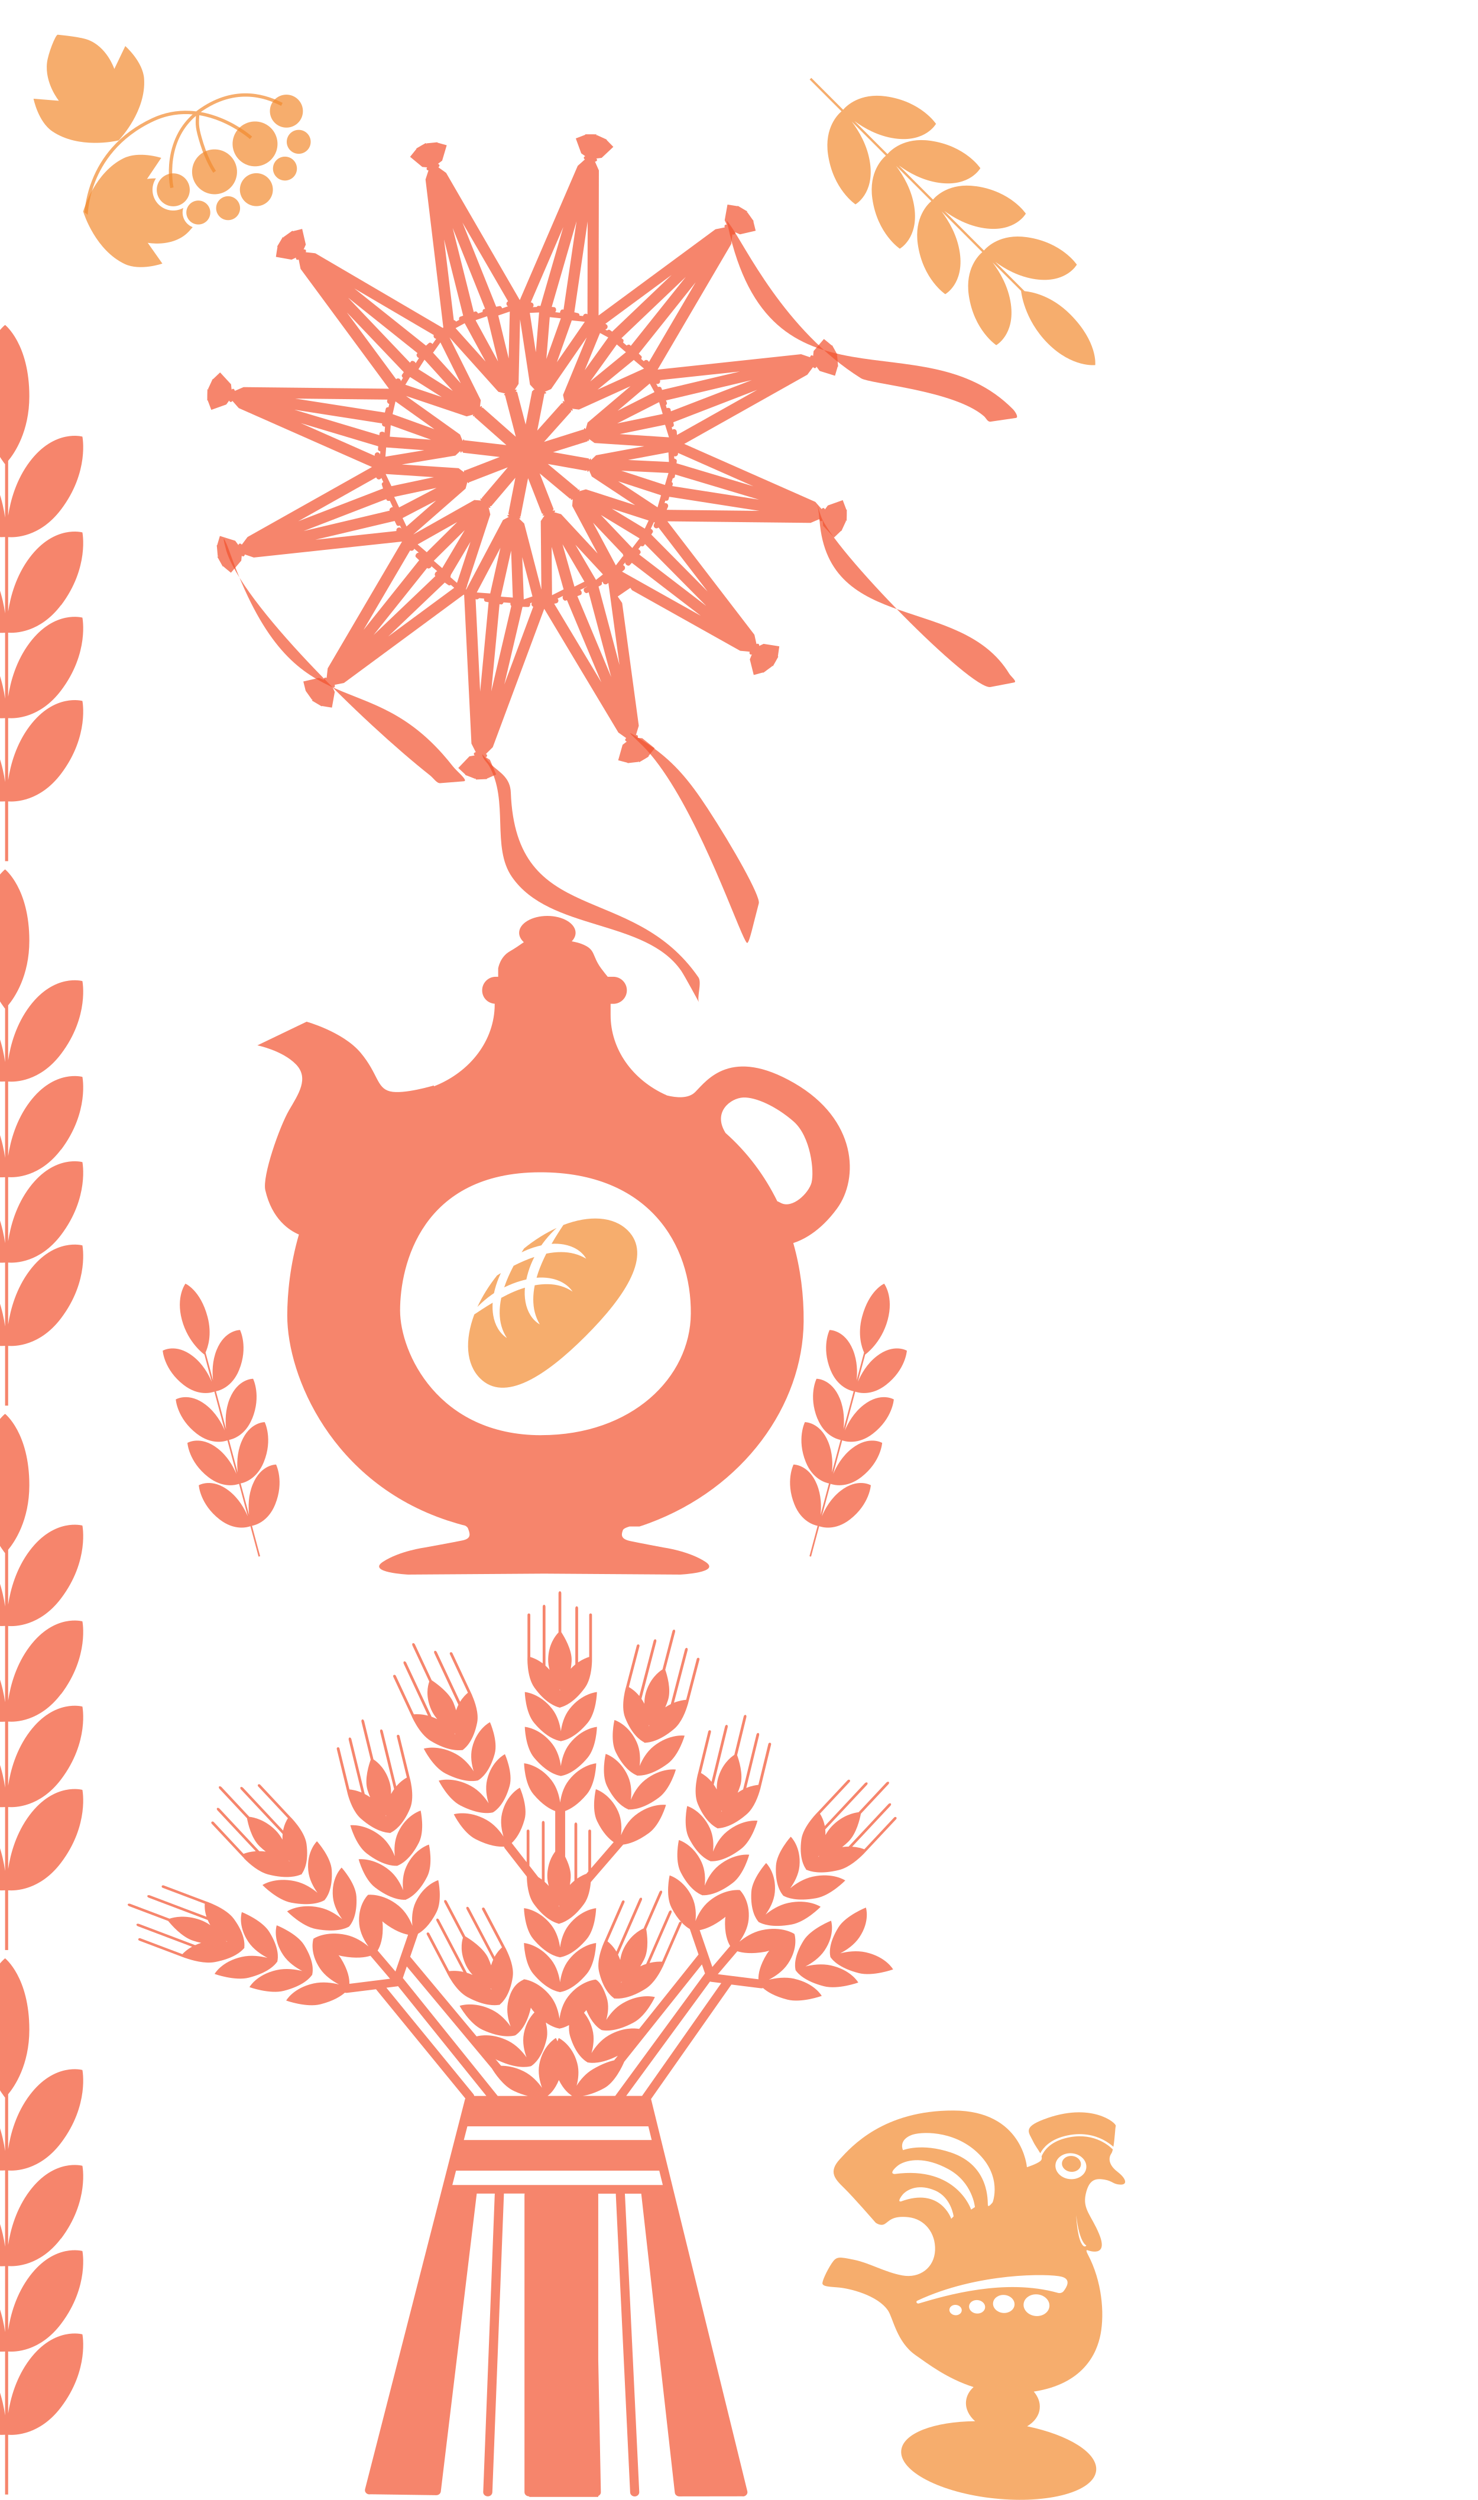 <svg width="505" height="854" viewBox="0 0 505 854" fill="none" xmlns="http://www.w3.org/2000/svg">
<g clip-path="url(#clip0_1_7976)">
<path d="M271.34 369.987C249.793 357.54 241.609 368.932 237.55 373.054C235.228 375.407 231.071 375.018 227.921 374.239C227.856 374.206 227.807 374.19 227.743 374.158C216.019 368.948 208.599 358.352 208.631 346.717V342.935H209.557C212.106 342.935 214.184 340.858 214.184 338.311C214.184 335.763 212.106 333.686 209.557 333.686H207.641C207.04 332.972 206.325 332.047 205.416 330.846C202.071 326.318 203.743 324.387 198.71 322.456C197.801 322.099 196.631 321.823 195.349 321.58C196.177 320.72 196.664 319.73 196.664 318.675C196.664 315.494 192.345 312.898 187.019 312.898C181.693 312.898 177.374 315.478 177.374 318.675C177.374 319.86 177.975 320.947 178.981 321.872C177.699 322.781 175.929 323.998 174.126 325.036C170.781 326.967 170.213 330.846 170.213 330.846V333.686H169.369C166.819 333.686 164.741 335.763 164.741 338.311C164.741 340.858 166.641 342.725 169.028 342.903V343.195C168.979 355.366 160.747 366.222 148.244 371.123V370.815C148.244 370.815 137.819 373.979 133.24 372.827C128.645 371.675 129.23 366.839 123.238 359.666C117.246 352.494 104.76 349.037 104.76 349.037L87.938 357.118C87.938 357.118 96.462 358.822 101.106 363.593C105.75 368.364 101.918 373.849 98.736 379.318C95.553 384.803 89.545 401.728 90.649 406.597C92.939 416.593 98.947 420.39 102.129 421.737C99.158 431.945 98.151 441.779 98.151 449.454C98.151 470.258 113.528 506.414 152.888 519.428H152.741C152.741 519.428 152.839 519.428 152.985 519.461C154.934 520.093 156.914 520.694 158.977 521.213C159.431 521.473 159.756 521.781 159.886 522.089C160.519 523.777 161.266 525.546 158.1 526.228C154.934 526.893 145.159 528.662 145.159 528.662C145.159 528.662 136.553 529.814 130.87 533.53C125.186 537.23 139.443 537.912 139.443 537.912L185.931 537.587L232.419 537.912C232.419 537.912 246.675 537.246 240.992 533.53C235.309 529.83 226.703 528.662 226.703 528.662C226.703 528.662 218.52 527.136 215.353 526.455C212.187 525.789 212.187 524.443 212.82 522.755C213.015 522.236 213.908 521.83 215.077 521.489H218.487C219.543 521.148 220.598 520.791 221.621 520.402C221.637 520.402 221.67 520.402 221.67 520.402H221.637C254.145 508.393 274.328 480.043 274.588 451.499C274.669 442.509 273.532 433.405 271.048 424.642C274.003 423.717 280.076 420.958 285.987 412.877C293.553 402.54 292.887 382.434 271.34 369.987ZM184.892 490.299C149.656 490.299 136.699 462.096 136.699 447.685C136.699 432.058 144.103 400.544 184.535 400.479C221.832 400.43 236.267 425.372 236.04 448.821C235.845 470.55 215.954 490.283 184.875 490.283L184.892 490.299ZM277.316 403.903C276.374 407.603 270.691 413.153 266.696 410.897C266.307 410.686 265.933 410.508 265.576 410.362C261.322 401.712 255.476 393.761 247.877 387.026C247.845 386.945 247.812 386.896 247.763 386.815C243.525 379.772 249.679 375.131 253.934 374.937C258.188 374.742 265.219 377.939 271.129 383.099C277.04 388.259 278.241 400.203 277.299 403.903H277.316Z" fill="#F2522E" fill-opacity="0.7"/>
<path d="M184.964 425.45C185.154 425.178 185.343 424.905 185.541 424.642C186.659 423.134 187.902 421.708 189.237 420.391C189.543 420.085 189.857 419.795 190.176 419.501C186.459 421.205 182.692 423.547 179.076 426.476C178.786 426.924 178.499 427.376 178.217 427.824C179.555 427.173 180.918 426.614 182.309 426.167C183.19 425.882 184.075 425.643 184.964 425.45Z" fill="#F28B2F" fill-opacity="0.7"/>
<path d="M172.37 439.495C172.337 439.596 172.308 439.701 172.275 439.802C172.392 439.744 172.514 439.681 172.636 439.627C173.463 439.232 174.307 438.863 175.152 438.527C176 438.196 176.862 437.902 177.72 437.647C178.422 437.436 179.128 437.256 179.843 437.1C180.019 436.23 180.245 435.359 180.509 434.493C181.036 432.761 181.733 431.056 182.577 429.406C180.194 430.195 177.826 431.224 175.491 432.422C175.055 433.249 174.639 434.072 174.252 434.908C173.895 435.664 173.559 436.424 173.244 437.188C172.928 437.953 172.647 438.726 172.387 439.495L172.37 439.495Z" fill="#F28B2F" fill-opacity="0.7"/>
<path d="M167.831 442.424C168.144 442.201 168.462 441.983 168.785 441.768C168.973 440.884 169.204 439.999 169.48 439.118C169.744 438.258 170.062 437.411 170.405 436.563C170.629 436.007 170.874 435.456 171.127 434.904C170.693 435.174 170.262 435.447 169.827 435.725C167.022 439.242 164.77 442.885 163.118 446.482C163.261 446.34 163.407 446.193 163.554 446.046C164.875 444.726 166.316 443.517 167.835 442.428L167.831 442.424Z" fill="#F28B2F" fill-opacity="0.7"/>
<path d="M192.491 418.478C191.847 419.449 191.212 420.403 190.61 421.365C189.857 422.545 189.142 423.729 188.46 424.922C189.875 424.839 191.277 424.902 192.617 425.137C194.241 425.431 195.781 425.976 197.1 426.793C198.419 427.61 199.529 428.686 200.283 429.993C198.981 429.243 197.633 428.664 196.21 428.295C194.795 427.926 193.325 427.745 191.823 427.74C190.123 427.723 188.395 427.918 186.654 428.269C185.554 430.441 184.601 432.634 183.845 434.847C183.661 435.4 183.494 435.944 183.335 436.496C184.888 436.376 186.416 436.422 187.877 436.67C189.488 436.943 191.012 437.455 192.339 438.221C193.666 438.988 194.797 440.01 195.631 441.237C193.181 439.565 190.297 438.748 187.262 438.7C185.768 438.67 184.24 438.807 182.709 439.082C182.383 440.723 182.204 442.359 182.205 443.975C182.218 445.469 182.374 446.947 182.743 448.362C183.108 449.781 183.678 451.138 184.428 452.44C183.122 451.686 182.041 450.58 181.22 449.265C180.403 447.946 179.837 446.418 179.548 444.781C179.396 443.969 179.321 443.124 179.282 442.274C179.265 441.487 179.286 440.696 179.356 439.897C178.9 440.035 178.448 440.177 177.996 440.336C177.222 440.599 176.456 440.896 175.695 441.222C174.933 441.539 174.172 441.882 173.418 442.258C172.699 442.618 171.983 442.99 171.268 443.371C170.892 445.162 170.692 446.945 170.722 448.698C170.748 450.205 170.95 451.687 171.353 453.094C171.755 454.5 172.371 455.836 173.18 457.088C170.667 455.471 169.067 452.59 168.529 449.359C168.29 447.965 168.235 446.512 168.334 445.031C167.067 445.787 165.807 446.569 164.544 447.397C163.807 447.874 163.071 448.368 162.326 448.861C162.234 448.92 162.146 448.982 162.058 449.037C158.761 457.812 159.18 466.02 164.029 470.87C172.296 479.137 186.15 470.384 200.097 456.437C214.044 442.49 222.792 428.641 214.525 420.374C209.634 415.482 201.338 415.093 192.491 418.478Z" fill="#F28B2F" fill-opacity="0.7"/>
<path d="M20.862 764.769C30.613 751.867 28.151 739.887 28.151 739.887C28.151 739.887 18.682 737.178 10.171 748.425C5.512 754.594 3.576 761.723 2.787 766.914V741.485C4.985 741.655 13.609 741.636 20.862 732.044C30.613 719.142 28.151 707.161 28.151 707.161C28.151 707.161 18.682 704.453 10.171 715.7C5.512 721.869 3.576 728.997 2.787 734.188L2.787 715.437C5.023 712.747 10.021 705.356 10.021 693.375C10.021 675.451 1.735 669 1.735 669C1.735 669 -6.551 675.432 -6.551 691.062C-6.551 706.691 1.698 716.527 1.735 716.584L1.735 734.827C1.002 729.599 -0.876 722.113 -5.743 715.681C-14.254 704.434 -23.723 707.142 -23.723 707.142C-23.723 707.142 -26.184 719.123 -16.433 732.025C-9.068 741.768 -0.294 741.636 1.735 741.448V767.534C1.002 762.306 -0.876 754.82 -5.743 748.388C-14.254 737.141 -23.723 739.849 -23.723 739.849C-23.723 739.849 -26.184 751.83 -16.433 764.732C-9.068 774.474 -0.294 774.343 1.735 774.155V796.705C1.002 791.477 -0.876 783.991 -5.743 777.559C-14.254 766.312 -23.723 769.02 -23.723 769.02C-23.723 769.02 -26.184 781.001 -16.433 793.903C-9.068 803.645 -0.294 803.514 1.735 803.326V825.143C1.002 819.914 -0.876 812.429 -5.743 805.996C-14.254 794.749 -23.723 797.458 -23.723 797.458C-23.723 797.458 -26.184 809.438 -16.433 822.34C-9.068 832.083 -0.294 831.951 1.735 831.763V852.188H2.787V831.782C4.985 831.951 13.609 831.932 20.862 822.34C30.613 809.438 28.151 797.458 28.151 797.458C28.151 797.458 18.682 794.749 10.171 805.996C5.512 812.165 3.576 819.293 2.787 824.484V803.326C4.985 803.495 13.609 803.476 20.862 793.884C30.613 780.982 28.151 769.001 28.151 769.001C28.151 769.001 18.682 766.293 10.171 777.54C5.512 783.709 3.576 790.837 2.787 796.028V774.136C4.985 774.305 13.609 774.286 20.862 764.694V764.769Z" fill="#F2522E" fill-opacity="0.7"/>
<path d="M20.862 578.769C30.613 565.867 28.151 553.887 28.151 553.887C28.151 553.887 18.682 551.178 10.171 562.425C5.512 568.594 3.576 575.723 2.787 580.914V555.485C4.985 555.655 13.609 555.636 20.862 546.044C30.613 533.142 28.151 521.161 28.151 521.161C28.151 521.161 18.682 518.453 10.171 529.7C5.512 535.869 3.576 542.997 2.787 548.188L2.787 529.437C5.023 526.747 10.021 519.356 10.021 507.375C10.021 489.451 1.735 483 1.735 483C1.735 483 -6.551 489.432 -6.551 505.062C-6.551 520.691 1.698 530.527 1.735 530.584L1.735 548.827C1.002 543.599 -0.876 536.113 -5.743 529.681C-14.254 518.434 -23.723 521.142 -23.723 521.142C-23.723 521.142 -26.184 533.123 -16.433 546.025C-9.068 555.768 -0.294 555.636 1.735 555.448V581.534C1.002 576.306 -0.876 568.82 -5.743 562.388C-14.254 551.141 -23.723 553.849 -23.723 553.849C-23.723 553.849 -26.184 565.83 -16.433 578.732C-9.068 588.474 -0.294 588.343 1.735 588.155V610.705C1.002 605.477 -0.876 597.991 -5.743 591.559C-14.254 580.312 -23.723 583.02 -23.723 583.02C-23.723 583.02 -26.184 595.001 -16.433 607.903C-9.068 617.645 -0.294 617.514 1.735 617.326V639.143C1.002 633.914 -0.876 626.429 -5.743 619.996C-14.254 608.749 -23.723 611.458 -23.723 611.458C-23.723 611.458 -26.184 623.438 -16.433 636.34C-9.068 646.083 -0.294 645.951 1.735 645.763V666.188H2.787V645.782C4.985 645.951 13.609 645.932 20.862 636.34C30.613 623.438 28.151 611.458 28.151 611.458C28.151 611.458 18.682 608.749 10.171 619.996C5.512 626.165 3.576 633.293 2.787 638.484V617.326C4.985 617.495 13.609 617.476 20.862 607.884C30.613 594.982 28.151 583.001 28.151 583.001C28.151 583.001 18.682 580.293 10.171 591.54C5.512 597.709 3.576 604.837 2.787 610.028V588.136C4.985 588.305 13.609 588.286 20.862 578.694V578.769Z" fill="#F2522E" fill-opacity="0.7"/>
<path d="M20.862 392.769C30.613 379.867 28.151 367.887 28.151 367.887C28.151 367.887 18.682 365.178 10.171 376.425C5.512 382.594 3.576 389.723 2.787 394.914V369.485C4.985 369.655 13.609 369.636 20.862 360.044C30.613 347.142 28.151 335.161 28.151 335.161C28.151 335.161 18.682 332.453 10.171 343.7C5.512 349.869 3.576 356.997 2.787 362.188L2.787 343.437C5.023 340.747 10.021 333.356 10.021 321.375C10.021 303.451 1.735 297 1.735 297C1.735 297 -6.551 303.432 -6.551 319.062C-6.551 334.691 1.698 344.527 1.735 344.584L1.735 362.827C1.002 357.599 -0.876 350.113 -5.743 343.681C-14.254 332.434 -23.723 335.142 -23.723 335.142C-23.723 335.142 -26.184 347.123 -16.433 360.025C-9.068 369.768 -0.294 369.636 1.735 369.448V395.534C1.002 390.306 -0.876 382.82 -5.743 376.388C-14.254 365.141 -23.723 367.849 -23.723 367.849C-23.723 367.849 -26.184 379.83 -16.433 392.732C-9.068 402.474 -0.294 402.343 1.735 402.155V424.705C1.002 419.477 -0.876 411.991 -5.743 405.559C-14.254 394.312 -23.723 397.02 -23.723 397.02C-23.723 397.02 -26.184 409.001 -16.433 421.903C-9.068 431.645 -0.294 431.514 1.735 431.326V453.143C1.002 447.914 -0.876 440.429 -5.743 433.996C-14.254 422.749 -23.723 425.458 -23.723 425.458C-23.723 425.458 -26.184 437.438 -16.433 450.34C-9.068 460.083 -0.294 459.951 1.735 459.763V480.188H2.787V459.782C4.985 459.951 13.609 459.932 20.862 450.34C30.613 437.438 28.151 425.458 28.151 425.458C28.151 425.458 18.682 422.749 10.171 433.996C5.512 440.165 3.576 447.293 2.787 452.484V431.326C4.985 431.495 13.609 431.476 20.862 421.884C30.613 408.982 28.151 397.001 28.151 397.001C28.151 397.001 18.682 394.293 10.171 405.54C5.512 411.709 3.576 418.837 2.787 424.028V402.136C4.985 402.305 13.609 402.286 20.862 392.694V392.769Z" fill="#F2522E" fill-opacity="0.7"/>
<path d="M20.862 206.769C30.613 193.867 28.151 181.887 28.151 181.887C28.151 181.887 18.682 179.178 10.171 190.425C5.512 196.594 3.576 203.723 2.787 208.914V183.485C4.985 183.655 13.609 183.636 20.862 174.044C30.613 161.142 28.151 149.161 28.151 149.161C28.151 149.161 18.682 146.453 10.171 157.7C5.512 163.869 3.576 170.997 2.787 176.188L2.787 157.437C5.023 154.747 10.021 147.356 10.021 135.375C10.021 117.451 1.735 111 1.735 111C1.735 111 -6.551 117.432 -6.551 133.062C-6.551 148.691 1.698 158.527 1.735 158.584L1.735 176.827C1.002 171.599 -0.876 164.113 -5.743 157.681C-14.254 146.434 -23.723 149.142 -23.723 149.142C-23.723 149.142 -26.184 161.123 -16.433 174.025C-9.068 183.768 -0.294 183.636 1.735 183.448V209.534C1.002 204.306 -0.876 196.82 -5.743 190.388C-14.254 179.141 -23.723 181.849 -23.723 181.849C-23.723 181.849 -26.184 193.83 -16.433 206.732C-9.068 216.474 -0.294 216.343 1.735 216.155V238.705C1.002 233.477 -0.876 225.991 -5.743 219.559C-14.254 208.312 -23.723 211.02 -23.723 211.02C-23.723 211.02 -26.184 223.001 -16.433 235.903C-9.068 245.645 -0.294 245.514 1.735 245.326V267.143C1.002 261.914 -0.876 254.429 -5.743 247.996C-14.254 236.749 -23.723 239.458 -23.723 239.458C-23.723 239.458 -26.184 251.438 -16.433 264.34C-9.068 274.083 -0.294 273.951 1.735 273.763V294.188H2.787V273.782C4.985 273.951 13.609 273.932 20.862 264.34C30.613 251.438 28.151 239.458 28.151 239.458C28.151 239.458 18.682 236.749 10.171 247.996C5.512 254.165 3.576 261.293 2.787 266.484V245.326C4.985 245.495 13.609 245.476 20.862 235.884C30.613 222.982 28.151 211.001 28.151 211.001C28.151 211.001 18.682 208.293 10.171 219.54C5.512 225.709 3.576 232.837 2.787 238.028V216.136C4.985 216.305 13.609 216.286 20.862 206.694V206.769Z" fill="#F2522E" fill-opacity="0.7"/>
<path d="M86.158 484.674C89.361 476.777 86.475 471.014 86.475 471.014C86.475 471.014 81.285 470.927 78.487 477.813C76.956 481.589 76.943 485.481 77.25 488.231L73.781 475.287C74.924 475.074 79.311 473.888 81.694 468.016C84.898 460.119 82.011 454.356 82.011 454.356C82.011 454.356 76.821 454.269 74.023 461.155C72.493 464.93 72.48 468.823 72.786 471.573L70.229 462.028C71 460.354 72.536 455.91 70.902 449.811C68.457 440.688 63.359 438.534 63.359 438.534C63.359 438.534 60.019 442.938 62.151 450.894C64.283 458.85 69.823 462.732 69.85 462.755L72.338 472.042C71.252 469.48 69.274 465.926 65.92 463.316C60.054 458.752 55.603 461.422 55.603 461.422C55.603 461.422 55.984 467.856 62.708 473.093C67.785 477.048 72.234 475.784 73.241 475.412L76.799 488.69C75.713 486.129 73.735 482.575 70.381 479.964C64.515 475.4 60.064 478.07 60.064 478.07C60.064 478.07 60.445 484.504 67.169 489.742C72.246 493.696 76.695 492.433 77.702 492.06L80.778 503.539C79.691 500.977 77.714 497.423 74.36 494.813C68.493 490.249 64.043 492.919 64.043 492.919C64.043 492.919 64.424 499.353 71.147 504.591C76.225 508.545 80.673 507.281 81.68 506.909L84.656 518.014C83.57 515.453 81.593 511.899 78.238 509.288C72.372 504.724 67.921 507.394 67.921 507.394C67.921 507.394 68.303 513.828 75.026 519.066C80.104 523.02 84.552 521.757 85.559 521.384L88.345 531.781L88.881 531.638L86.097 521.25C87.239 521.037 91.626 519.851 94.01 513.979C97.214 506.082 94.327 500.319 94.327 500.319C94.327 500.319 89.137 500.232 86.339 507.118C84.808 510.893 84.796 514.786 85.102 517.536L82.216 506.765C83.358 506.552 87.745 505.366 90.129 499.494C93.332 491.597 90.445 485.834 90.445 485.834C90.445 485.834 85.256 485.747 82.458 492.633C80.927 496.409 80.914 500.301 81.221 503.051L78.235 491.907C79.377 491.694 83.764 490.508 86.147 484.636L86.158 484.674Z" fill="#F2522E" fill-opacity="0.7"/>
<path d="M279.301 484.674C276.098 476.777 278.985 471.014 278.985 471.014C278.985 471.014 284.174 470.927 286.972 477.813C288.503 481.589 288.516 485.481 288.209 488.231L291.677 475.287C290.535 475.074 286.148 473.888 283.765 468.016C280.561 460.119 283.448 454.356 283.448 454.356C283.448 454.356 288.638 454.269 291.436 461.155C292.966 464.93 292.979 468.823 292.673 471.573L295.23 462.028C294.459 460.354 292.923 455.91 294.557 449.811C297.002 440.688 302.099 438.534 302.099 438.534C302.099 438.534 305.44 442.938 303.308 450.894C301.176 458.85 295.636 462.732 295.609 462.755L293.121 472.042C294.207 469.48 296.185 465.926 299.539 463.316C305.405 458.752 309.856 461.422 309.856 461.422C309.856 461.422 309.475 467.856 302.751 473.093C297.674 477.048 293.225 475.784 292.218 475.412L288.66 488.69C289.746 486.129 291.724 482.575 295.078 479.964C300.944 475.4 305.395 478.07 305.395 478.07C305.395 478.07 305.014 484.504 298.29 489.742C293.213 493.696 288.764 492.433 287.757 492.06L284.681 503.539C285.768 500.977 287.745 497.423 291.099 494.813C296.966 490.249 301.416 492.919 301.416 492.919C301.416 492.919 301.035 499.353 294.312 504.591C289.234 508.545 284.786 507.281 283.778 506.909L280.803 518.014C281.889 515.453 283.866 511.899 287.221 509.288C293.087 504.724 297.538 507.394 297.538 507.394C297.538 507.394 297.156 513.828 290.433 519.066C285.355 523.02 280.907 521.757 279.9 521.384L277.114 531.781L276.578 531.638L279.362 521.25C278.22 521.037 273.832 519.851 271.449 513.979C268.245 506.082 271.132 500.319 271.132 500.319C271.132 500.319 276.322 500.232 279.12 507.118C280.651 510.893 280.663 514.786 280.357 517.536L283.243 506.765C282.101 506.552 277.714 505.366 275.33 499.494C272.127 491.597 275.014 485.834 275.014 485.834C275.014 485.834 280.203 485.747 283.001 492.633C284.532 496.409 284.545 500.301 284.238 503.051L287.224 491.907C286.082 491.694 281.695 490.508 279.312 484.636L279.301 484.674Z" fill="#F2522E" fill-opacity="0.7"/>
<path d="M175.189 675.289C175.665 672.1 174.047 668.198 173.032 666.136C173.032 666.12 173.032 666.088 173.016 666.073L165.592 651.955C165.465 651.701 165.163 651.59 164.925 651.701C164.687 651.812 164.608 652.097 164.735 652.335L171.525 665.264C170.858 665.851 169.875 666.897 169.002 668.468L160.277 651.86C160.103 651.511 159.754 651.32 159.532 651.431C159.31 651.542 159.246 651.907 159.437 652.24L168.511 669.483C168.241 670.07 168.003 670.72 167.797 671.418C167.543 670.657 167.226 669.832 166.829 668.96C165.227 665.438 160.531 662.424 158.992 661.504L152.695 649.544C152.52 649.195 152.171 649.004 151.949 649.115C151.711 649.226 151.663 649.591 151.854 649.924L158.183 661.964C157.707 663.455 157.073 667.056 159.294 671.561C159.865 672.719 160.642 673.75 161.467 674.67C160.801 674.385 160.15 674.147 159.516 673.956L150.014 655.873C149.839 655.524 149.49 655.333 149.268 655.445C149.046 655.556 148.983 655.92 149.173 656.254L158.31 673.639C156.169 673.179 154.455 673.258 153.472 673.385L146.682 660.473C146.555 660.219 146.254 660.108 146.016 660.203C145.778 660.314 145.699 660.6 145.826 660.854L152.52 673.576C152.52 673.576 155.423 679.937 159.722 682.253C165.528 685.393 169.209 685.124 170.43 684.902C170.462 684.949 170.478 684.981 170.478 684.981C170.478 684.981 170.541 684.933 170.668 684.854C170.811 684.822 170.89 684.791 170.89 684.791C170.89 684.791 170.89 684.759 170.858 684.711C171.794 683.966 174.301 681.444 175.205 675.273L175.189 675.289ZM167.606 679.302C167.701 679.35 167.781 679.381 167.844 679.413C167.876 679.508 167.892 679.604 167.924 679.699C167.828 679.572 167.717 679.429 167.606 679.302Z" fill="#F2522E" fill-opacity="0.7"/>
<path d="M229.252 652.669C229.014 652.573 228.681 652.795 228.538 653.144L220.781 670.927C220.13 671.133 219.448 671.403 218.75 671.736C219.194 671.054 219.638 670.276 220.067 669.42C221.828 665.962 221.098 660.711 220.796 659.045L226.174 646.704C226.333 646.355 226.254 645.99 226.016 645.895C225.778 645.8 225.444 646.022 225.302 646.371L219.892 658.792C218.369 659.474 215.054 661.441 212.944 665.993C212.405 667.167 212.087 668.389 211.913 669.578C211.691 668.928 211.437 668.325 211.167 667.77L219.305 649.115C219.464 648.766 219.385 648.401 219.147 648.306C218.909 648.211 218.576 648.433 218.433 648.782L210.612 666.707C209.549 664.931 208.344 663.804 207.566 663.201L213.372 649.877C213.483 649.623 213.372 649.337 213.134 649.242C212.896 649.147 212.611 649.29 212.5 649.544L206.773 662.662C206.773 662.662 203.632 668.912 204.647 673.417C206.012 679.508 208.693 681.856 209.692 682.554C209.676 682.602 209.66 682.633 209.66 682.633C209.66 682.633 209.74 682.649 209.882 682.681C210.009 682.76 210.073 682.792 210.073 682.792C210.073 682.792 210.089 682.76 210.12 682.713C211.358 682.855 215.054 682.887 220.606 679.382C223.477 677.573 225.524 673.845 226.507 671.767C226.507 671.752 226.539 671.736 226.539 671.72L232.884 657.158C232.996 656.904 232.884 656.618 232.647 656.539C232.409 656.444 232.123 656.587 232.012 656.84L226.206 670.165C225.302 670.102 223.795 670.134 221.939 670.578L229.41 653.446C229.569 653.097 229.49 652.732 229.252 652.637V652.669ZM212.309 676.923C212.325 677.018 212.357 677.097 212.373 677.161C212.309 677.24 212.262 677.319 212.198 677.399C212.23 677.24 212.278 677.081 212.309 676.923Z" fill="#F2522E" fill-opacity="0.7"/>
<path d="M194.336 657.634C192.416 660.076 191.655 663.043 191.353 665.279C191.052 663.043 190.275 660.076 188.371 657.634C184.199 652.304 179.027 651.844 179.027 651.891C179.027 651.891 179.17 658.792 182.216 662.424C186.451 667.484 190.053 668.436 191.179 668.611C191.179 668.626 191.179 668.658 191.179 668.658C191.179 668.658 191.242 668.658 191.353 668.658C191.464 668.658 191.528 668.658 191.528 668.658C191.528 668.658 191.528 668.626 191.528 668.611C192.638 668.436 196.255 667.484 200.491 662.424C203.537 658.776 203.679 651.891 203.679 651.891C203.679 651.859 198.508 652.304 194.336 657.634Z" fill="#F2522E" fill-opacity="0.7"/>
<path d="M194.336 669.531C192.416 671.974 191.655 674.94 191.353 677.177C191.052 674.94 190.275 671.974 188.371 669.531C184.199 664.201 179.027 663.741 179.027 663.788C179.027 663.788 179.17 670.689 182.216 674.321C186.451 679.382 190.053 680.333 191.179 680.508C191.179 680.524 191.179 680.555 191.179 680.555C191.179 680.555 191.242 680.555 191.353 680.555C191.464 680.555 191.528 680.555 191.528 680.555C191.528 680.555 191.528 680.524 191.528 680.508C192.638 680.333 196.255 679.382 200.491 674.321C203.537 670.673 203.679 663.788 203.679 663.788C203.679 663.757 198.508 664.201 194.336 669.531Z" fill="#F2522E" fill-opacity="0.7"/>
<path d="M238.404 616.216C240.815 622.021 243.877 623.941 244.972 624.48C244.972 624.528 244.972 624.575 244.972 624.575C244.972 624.575 245.051 624.575 245.194 624.575C245.321 624.639 245.4 624.655 245.4 624.655C245.4 624.655 245.4 624.623 245.432 624.575C246.669 624.528 250.334 624.004 255.204 619.721C257.726 617.501 259.106 613.519 259.709 611.33C259.709 611.314 259.725 611.298 259.741 611.266L263.469 595.943C263.532 595.673 263.373 595.42 263.12 595.356C262.866 595.308 262.612 595.483 262.533 595.737L259.122 609.759C258.218 609.839 256.727 610.077 254.982 610.806L259.376 592.786C259.471 592.406 259.328 592.072 259.074 592.009C258.821 591.961 258.535 592.215 258.456 592.596L253.903 611.314C253.3 611.615 252.681 611.98 252.047 612.424C252.364 611.679 252.666 610.854 252.951 609.95C254.077 606.27 252.443 601.209 251.857 599.591L255.013 586.616C255.109 586.235 254.966 585.902 254.712 585.838C254.458 585.791 254.173 586.045 254.093 586.425L250.905 599.496C249.525 600.4 246.59 602.827 245.305 607.634C244.972 608.871 244.877 610.124 244.908 611.33C244.575 610.711 244.226 610.156 243.861 609.648L248.636 590.026C248.731 589.645 248.589 589.312 248.335 589.249C248.081 589.201 247.795 589.455 247.716 589.836L243.116 608.697C241.767 607.095 240.371 606.174 239.515 605.699L242.925 591.676C242.989 591.406 242.846 591.137 242.592 591.089C242.338 591.041 242.085 591.216 242.005 591.486L238.642 605.286C238.642 605.286 236.628 611.933 238.404 616.231V616.216ZM246.685 618.706C246.637 618.801 246.606 618.881 246.558 618.976C246.558 618.817 246.574 618.643 246.574 618.484C246.606 618.563 246.653 618.643 246.669 618.706H246.685Z" fill="#F2522E" fill-opacity="0.7"/>
<path d="M248.352 625.717C245.909 627.716 244.45 630.445 243.625 632.57C243.863 630.318 243.815 627.272 242.53 624.496C239.738 618.452 234.789 616.945 234.789 616.993C234.789 616.993 233.282 623.75 235.392 627.922C238.311 633.728 241.61 635.378 242.657 635.774C242.657 635.79 242.657 635.822 242.657 635.822C242.657 635.822 242.721 635.822 242.832 635.838C242.943 635.87 243.006 635.885 243.006 635.885C243.006 635.885 243.006 635.854 243.006 635.838C244.133 635.901 247.876 635.711 253.207 631.634C257.046 628.7 258.822 622.006 258.822 622.006C258.822 621.974 253.683 621.355 248.352 625.717Z" fill="#F2522E" fill-opacity="0.7"/>
<path d="M239.992 647.45C240.103 647.481 240.167 647.497 240.167 647.497C240.167 647.497 240.167 647.465 240.167 647.45C241.293 647.513 245.037 647.323 250.367 643.246C254.206 640.311 255.982 633.617 255.982 633.617C255.982 633.586 250.843 632.967 245.513 637.329C243.07 639.328 241.61 642.056 240.785 644.182C241.023 641.929 240.976 638.884 239.691 636.108C236.899 630.064 231.949 628.557 231.949 628.605C231.949 628.605 230.442 635.362 232.552 639.534C235.471 645.34 238.771 646.99 239.818 647.386C239.818 647.402 239.818 647.434 239.818 647.434C239.818 647.434 239.881 647.434 239.992 647.45Z" fill="#F2522E" fill-opacity="0.7"/>
<path d="M275.304 638.598C275.304 638.598 275.368 638.646 275.495 638.709C275.59 638.82 275.637 638.868 275.637 638.868C275.637 638.868 275.669 638.852 275.701 638.804C276.811 639.312 280.301 640.438 286.789 638.804C290.137 637.948 293.389 635.045 295.038 633.379C295.054 633.379 295.07 633.363 295.086 633.332L306.206 621.466C306.397 621.26 306.397 620.959 306.206 620.8C306.016 620.641 305.699 620.689 305.493 620.895L295.324 631.761C294.483 631.428 293.056 631 291.152 630.873L304.223 616.914C304.493 616.628 304.557 616.263 304.35 616.105C304.16 615.946 303.779 616.057 303.51 616.343L289.946 630.841C289.264 630.841 288.519 630.889 287.741 631C288.408 630.476 289.09 629.889 289.803 629.207C292.675 626.463 293.817 621.276 294.134 619.61L303.541 609.553C303.811 609.268 303.874 608.903 303.668 608.744C303.478 608.586 303.097 608.697 302.827 608.982L293.357 619.103C291.691 619.293 287.852 620.15 284.267 623.83C283.347 624.782 282.617 625.844 282.03 626.907C282.062 626.225 282.03 625.575 281.967 624.972L296.197 609.775C296.466 609.49 296.53 609.125 296.323 608.966C296.133 608.808 295.752 608.919 295.483 609.204L281.808 623.814C281.428 621.815 280.682 620.388 280.158 619.594L290.327 608.728C290.517 608.522 290.517 608.221 290.327 608.062C290.137 607.904 289.803 607.951 289.613 608.157L279.603 618.849C279.603 618.849 274.432 623.814 273.813 628.382C272.972 634.553 274.686 637.583 275.384 638.535C275.352 638.582 275.336 638.614 275.336 638.614L275.304 638.598ZM279.794 634.188C279.714 634.252 279.635 634.315 279.556 634.363C279.651 634.22 279.73 634.077 279.825 633.934C279.825 634.03 279.809 634.109 279.794 634.172V634.188Z" fill="#F2522E" fill-opacity="0.7"/>
<path d="M267.498 647.497C267.498 647.497 267.546 647.529 267.641 647.593C267.72 647.672 267.768 647.719 267.768 647.719C267.768 647.719 267.784 647.704 267.799 647.688C268.767 648.227 272.162 649.702 278.936 648.449C283.806 647.545 288.803 642.421 288.803 642.421C288.835 642.39 284.599 639.598 277.682 641.105C274.51 641.803 271.829 643.563 270.004 645.07C271.353 643.199 272.876 640.486 273.161 637.472C273.78 630.921 270.195 627.431 270.179 627.463C270.179 627.463 265.404 632.761 265.134 637.361C264.754 643.754 266.816 646.657 267.53 647.466L267.498 647.497Z" fill="#F2522E" fill-opacity="0.7"/>
<path d="M261.757 636.457C261.757 636.457 256.982 641.755 256.712 646.355C256.332 652.748 258.394 655.651 259.108 656.46L259.076 656.491C259.076 656.491 259.124 656.523 259.219 656.587C259.298 656.666 259.346 656.713 259.346 656.713L259.378 656.682C260.345 657.221 263.74 658.696 270.514 657.443C275.384 656.539 280.381 651.415 280.381 651.415C280.413 651.384 276.177 648.592 269.261 650.099C266.088 650.797 263.407 652.557 261.583 654.064C262.931 652.193 264.454 649.48 264.739 646.466C265.358 639.915 261.773 636.425 261.757 636.457Z" fill="#F2522E" fill-opacity="0.7"/>
<path d="M295.879 666.961C292.706 666.247 289.454 666.707 287.106 667.294C289.232 666.183 291.897 664.407 293.626 661.837C297.386 656.253 295.879 651.653 295.847 651.669C295.847 651.669 289.01 654.397 286.503 658.379C283.045 663.915 283.458 667.373 283.711 668.388L283.664 668.404C283.664 668.404 283.696 668.452 283.743 668.547C283.775 668.658 283.791 668.706 283.791 668.706C283.791 668.706 283.822 668.706 283.838 668.706C284.441 669.594 286.741 672.338 293.404 674.051C298.195 675.289 305.143 672.798 305.143 672.798C305.175 672.798 302.779 668.531 295.863 666.961H295.879Z" fill="#F2522E" fill-opacity="0.7"/>
<path d="M283.982 671.45C280.81 670.736 277.558 671.196 275.21 671.783C277.335 670.673 280.001 668.896 281.73 666.327C285.489 660.743 283.982 656.143 283.951 656.158C283.951 656.158 277.113 658.887 274.607 662.868C271.149 668.405 271.561 671.863 271.815 672.878L271.767 672.894C271.767 672.894 271.799 672.941 271.847 673.037C271.878 673.148 271.894 673.195 271.894 673.195C271.894 673.195 271.926 673.195 271.942 673.195C272.545 674.083 274.845 676.828 281.508 678.541C286.298 679.778 293.247 677.288 293.247 677.288C293.278 677.288 290.883 673.021 283.966 671.45H283.982Z" fill="#F2522E" fill-opacity="0.7"/>
<path d="M271.465 675.987C268.293 675.273 265.041 675.733 262.693 676.32C264.819 675.21 267.484 673.433 269.213 670.863C272.925 665.343 271.513 660.806 271.434 660.695C271.465 660.663 267.23 657.872 260.313 659.378C257.141 660.076 254.46 661.837 252.635 663.344C253.984 661.472 255.507 658.76 255.792 655.746C256.395 649.385 253.048 645.927 252.826 645.752V645.705C252.826 645.673 247.686 645.054 242.356 649.417C239.913 651.415 238.453 654.144 237.628 656.269C237.866 654.017 237.819 650.971 236.534 648.195C233.742 642.152 228.793 640.645 228.793 640.692C228.793 640.692 227.285 647.45 229.395 651.622C231.68 656.158 234.202 658.157 235.693 658.998L238.675 667.722C238.675 667.722 238.596 667.802 238.549 667.849L218.37 693.119C216.911 692.865 212.77 692.548 207.964 695.339C205.203 696.942 203.284 699.432 202.094 701.399C202.713 699.21 203.205 696.212 202.411 693.277C201.745 690.787 200.635 688.947 199.54 687.614C199.778 687.345 200.032 687.075 200.286 686.774C200.302 686.742 200.333 686.71 200.349 686.694C202.189 691.231 204.553 692.928 205.394 693.404V693.452C205.394 693.452 205.457 693.468 205.568 693.499C205.663 693.547 205.727 693.579 205.727 693.579C205.727 693.579 205.727 693.563 205.743 693.547C206.853 693.769 210.581 694.15 216.546 690.914C220.845 688.598 223.764 682.253 223.764 682.253C223.78 682.221 218.798 680.841 212.786 684.347C210.185 685.854 208.329 688.154 207.139 690.057C207.757 687.9 208.17 685.029 207.25 682.284C205.394 676.717 203.506 676.241 203.49 676.272C203.49 676.241 198.319 676.685 194.147 682.015C192.227 684.458 191.466 687.424 191.164 689.661C190.863 687.424 190.085 684.458 188.182 682.015C184.01 676.685 179.044 676.13 179.044 676.177C178.172 676.764 174.777 677.716 173.54 684.204C172.969 687.186 173.683 690.152 174.46 692.294C173.127 690.406 171.033 688.058 168.162 686.631C161.896 683.522 157.026 685.219 157.042 685.251C157.042 685.251 160.421 691.39 164.894 693.436C171.097 696.275 174.777 695.657 175.872 695.371L175.888 695.403C175.888 695.403 175.951 695.371 176.046 695.308C176.157 695.276 176.221 695.244 176.221 695.244C176.221 695.244 176.221 695.213 176.205 695.213C177.125 694.61 179.917 692.294 181.345 686.028C181.345 685.98 181.345 685.917 181.376 685.869C181.583 686.203 181.805 686.52 182.043 686.821C182.233 687.059 182.423 687.265 182.614 687.472C181.265 688.867 179.647 691.215 178.981 694.753C178.41 697.735 179.124 700.701 179.901 702.843C178.569 700.955 176.475 698.607 173.603 697.18C168.337 694.578 164.069 695.339 162.848 695.673L140.147 668.468L142.844 660.616C144.335 659.775 146.841 657.776 149.142 653.24C151.251 649.068 149.744 642.31 149.744 642.31C149.744 642.278 144.795 643.77 142.003 649.813C140.718 652.589 140.67 655.635 140.908 657.887C140.084 655.762 138.624 653.033 136.181 651.035C130.851 646.688 125.695 647.291 125.711 647.323C125.711 647.323 125.711 647.354 125.711 647.37C125.489 647.545 122.142 650.987 122.745 657.364C123.03 660.378 124.537 663.075 125.902 664.962C124.093 663.455 121.412 661.679 118.224 660.997C111.307 659.49 107.071 662.281 107.103 662.313C107.04 662.408 105.612 666.961 109.324 672.481C111.053 675.051 113.718 676.828 115.844 677.938C113.496 677.351 110.244 676.891 107.072 677.605C100.171 679.159 97.76 683.427 97.791 683.442C97.791 683.442 104.74 685.933 109.53 684.696C113.988 683.553 116.494 681.935 117.843 680.73C117.986 680.777 118.144 680.809 118.303 680.809C118.366 680.809 118.446 680.809 118.509 680.809L128.471 679.572L159.009 716.897C158.961 716.992 158.898 717.087 158.866 717.198L124.728 850.367C124.537 851.144 125.045 851.921 125.886 852.096C126.108 852.143 126.33 852.143 126.536 852.096L149.078 852.413C149.855 852.413 150.538 851.874 150.617 851.128L162.895 749.384H169.05C169.05 749.384 169.05 749.432 169.05 749.447L165.1 851.318C165.069 852.112 165.735 852.778 166.607 852.809C166.623 852.809 166.639 852.809 166.671 852.809C167.512 852.809 168.194 852.191 168.225 851.414L172.175 749.543C172.175 749.543 172.175 749.432 172.175 749.368H179.267C179.235 749.479 179.203 749.606 179.203 749.733V851.366C179.203 852.159 179.901 852.809 180.758 852.809C180.789 852.809 180.805 852.809 180.837 852.809V853H204.41V852.683C204.95 852.445 205.314 851.937 205.299 851.366L204.41 806.109V749.4H210.407C210.407 749.4 210.407 749.527 210.407 749.59L215.308 851.461C215.34 852.238 216.038 852.841 216.863 852.841C216.879 852.841 216.911 852.841 216.927 852.841C217.783 852.809 218.449 852.127 218.418 851.334L213.516 749.463C213.516 749.463 213.516 749.432 213.516 749.4H219.1L230.569 851.54C230.649 852.286 231.331 852.825 232.108 852.825C232.156 852.825 232.219 852.825 232.267 852.825L253.603 852.794C253.603 852.794 253.746 852.825 253.825 852.825C253.936 852.825 254.063 852.825 254.174 852.794C255.015 852.619 255.538 851.842 255.348 851.065L222.479 717.198C222.479 717.198 222.447 717.119 222.431 717.087L249.907 677.97L260.028 679.239C260.028 679.239 260.171 679.239 260.234 679.239C260.393 679.239 260.551 679.207 260.71 679.159C262.058 680.365 264.565 681.967 269.022 683.109C273.813 684.347 280.761 681.856 280.761 681.856C280.793 681.856 278.398 677.589 271.481 676.019L271.465 675.987ZM261.582 666.723C262.011 666.644 262.423 666.517 262.852 666.39C262.566 666.723 262.312 667.056 262.09 667.405C259.52 671.529 259.092 674.48 259.139 676.161L245.259 674.432L251.937 666.596C253.682 667.151 256.776 667.627 261.582 666.739V666.723ZM247.226 655.349C247.448 655.191 247.654 655 247.861 654.81C247.813 655.08 247.781 655.365 247.765 655.635C247.48 660.521 248.606 663.376 249.479 664.804L243.387 671.958L239.072 659.378C240.912 659.03 243.72 658.03 247.226 655.349ZM239.834 671.101L240.881 674.163L210.2 716.009H199.08C200.904 715.739 203.363 715.025 206.393 713.391C210.121 711.377 212.659 705.809 213.278 704.35L239.818 671.101H239.834ZM154.551 746.449L155.804 741.548H225.255L226.461 746.449H154.567H154.551ZM158.485 731.078L159.691 726.399H221.527L222.669 731.078H158.485ZM190.942 710.568C192.592 713.931 194.464 715.342 195.273 715.834C195.257 715.898 195.241 715.929 195.241 715.929C195.241 715.929 195.352 715.961 195.543 716.009H187.087C187.88 715.438 189.594 713.915 190.958 710.568H190.942ZM170.319 703.937C176.522 706.777 180.202 706.158 181.297 705.872L181.313 705.904C181.313 705.904 181.376 705.872 181.472 705.809C181.583 705.777 181.646 705.745 181.646 705.745C181.646 705.745 181.646 705.714 181.63 705.714C182.55 705.111 185.342 702.795 186.77 696.529C187.167 694.768 186.929 692.754 186.5 690.945C188.658 692.437 190.308 692.849 190.99 692.96C190.99 692.976 190.99 693.008 190.99 693.008C190.99 693.008 191.053 693.008 191.164 693.008C191.275 693.008 191.339 693.008 191.339 693.008C191.339 693.008 191.339 692.976 191.339 692.96C191.878 692.881 192.973 692.611 194.432 691.818C194.353 693.119 194.432 694.435 194.781 695.609C196.653 701.764 199.619 703.89 200.587 704.445V704.492C200.587 704.492 200.651 704.508 200.762 704.54C200.857 704.587 200.92 704.619 200.92 704.619C200.92 704.619 200.92 704.603 200.936 704.587C201.999 704.81 205.505 705.143 211.089 702.287L209.851 703.842C207.995 704.254 205.521 705.174 202.634 706.856C200.048 708.363 198.208 710.615 197.018 712.519C197.589 710.377 197.97 707.538 197.224 704.794C195.511 698.401 190.894 696.196 190.894 696.228C190.894 696.228 190.72 696.656 190.482 697.37C190.181 696.656 189.959 696.212 189.959 696.212C189.959 696.18 185.501 698.687 184.279 705.159C183.708 708.141 184.422 711.107 185.199 713.249C183.867 711.361 181.773 709.013 178.902 707.586C175.888 706.094 173.191 705.714 171.208 705.714L169.304 703.43C169.637 703.636 169.97 703.826 170.319 703.985V703.937ZM168.035 706.586C168.892 708.014 171.874 712.614 175.634 714.343C177.426 715.168 178.997 715.691 180.377 716.025H170.066L137.641 675.733L138.989 671.783L168.035 706.602V706.586ZM139.433 660.933L135.118 673.512L129.027 666.358C129.899 664.93 131.041 662.075 130.74 657.189C130.724 656.92 130.692 656.634 130.645 656.365C130.851 656.555 131.057 656.729 131.279 656.904C134.769 659.569 137.577 660.568 139.433 660.933ZM126.584 668.151L133.262 675.987L119.382 677.716C119.429 676.05 119.001 673.084 116.431 668.96C116.209 668.611 115.955 668.278 115.67 667.944C116.098 668.087 116.51 668.198 116.939 668.278C121.745 669.166 124.839 668.69 126.584 668.135V668.151ZM135.531 678.62C135.689 678.604 135.832 678.557 135.975 678.493L166.179 716.025H162.039C161.991 715.802 161.912 715.58 161.753 715.39L132.025 679.048L135.531 678.604V678.62ZM219.385 716.009H213.96L242.594 676.939C242.721 676.986 242.848 677.018 242.975 677.034L246.449 677.462L219.385 715.993V716.009Z" fill="#F2522E" fill-opacity="0.7"/>
<path d="M130.167 627.272C124.837 622.926 119.681 623.529 119.697 623.56C119.697 623.56 121.474 630.254 125.313 633.189C130.643 637.266 134.387 637.456 135.513 637.393V637.44C135.513 637.44 135.577 637.44 135.688 637.393C135.799 637.393 135.862 637.377 135.862 637.377C135.862 637.377 135.862 637.345 135.862 637.329C136.909 636.933 140.209 635.267 143.128 629.477C145.238 625.305 143.731 618.548 143.731 618.548C143.731 618.516 138.781 620.007 135.989 626.051C134.704 628.827 134.657 631.872 134.895 634.125C134.07 631.999 132.61 629.271 130.167 627.272Z" fill="#F2522E" fill-opacity="0.7"/>
<path d="M145.968 641.089C148.077 636.917 146.57 630.159 146.57 630.159C146.57 630.128 141.621 631.619 138.829 637.663C137.544 640.439 137.496 643.484 137.734 645.737C136.91 643.611 135.45 640.883 133.007 638.884C127.677 634.538 122.521 635.14 122.537 635.172C122.537 635.172 124.314 641.866 128.153 644.801C133.483 648.878 137.227 649.068 138.353 649.004V649.052C138.353 649.052 138.417 649.052 138.528 649.004C138.639 649.004 138.702 648.989 138.702 648.989C138.702 648.989 138.702 648.957 138.702 648.941C139.749 648.544 143.049 646.879 145.968 641.089Z" fill="#F2522E" fill-opacity="0.7"/>
<path d="M118.779 612.837C118.779 612.837 118.795 612.869 118.811 612.9C119.413 615.105 120.793 619.087 123.316 621.292C128.186 625.575 131.834 626.098 133.088 626.146C133.104 626.193 133.119 626.225 133.119 626.225C133.119 626.225 133.199 626.193 133.326 626.146C133.468 626.146 133.548 626.146 133.548 626.146C133.548 626.146 133.548 626.114 133.548 626.051C134.658 625.511 137.704 623.592 140.115 617.786C141.908 613.487 139.877 606.841 139.877 606.841L136.514 593.04C136.451 592.77 136.181 592.596 135.927 592.644C135.673 592.691 135.515 592.961 135.594 593.23L139.005 607.253C138.132 607.729 136.752 608.665 135.404 610.251L130.803 591.39C130.708 591.01 130.439 590.756 130.185 590.803C129.931 590.851 129.804 591.2 129.883 591.581L134.658 611.203C134.293 611.711 133.944 612.266 133.611 612.884C133.643 611.679 133.548 610.426 133.215 609.188C131.914 604.382 128.995 601.939 127.615 601.051L124.426 587.98C124.331 587.599 124.061 587.345 123.808 587.393C123.554 587.441 123.427 587.79 123.506 588.17L126.663 601.146C126.076 602.764 124.442 607.824 125.568 611.504C125.854 612.424 126.155 613.233 126.473 613.979C125.838 613.551 125.219 613.186 124.617 612.869L120.064 594.15C119.969 593.77 119.699 593.516 119.445 593.564C119.191 593.611 119.064 593.96 119.144 594.341L123.538 612.361C121.793 611.647 120.318 611.393 119.397 611.314L115.987 597.291C115.923 597.022 115.67 596.847 115.416 596.911C115.162 596.958 115.003 597.228 115.067 597.498L118.795 612.821L118.779 612.837ZM131.946 620.546C131.914 620.451 131.866 620.372 131.819 620.277C131.85 620.213 131.882 620.134 131.914 620.054C131.914 620.213 131.914 620.388 131.93 620.546H131.946Z" fill="#F2522E" fill-opacity="0.7"/>
<path d="M108.482 646.625C106.674 645.118 103.993 643.341 100.804 642.659C93.888 641.152 89.652 643.944 89.684 643.975C89.684 643.975 94.665 649.099 99.551 650.003C106.325 651.256 109.719 649.797 110.687 649.242L110.719 649.274C110.719 649.274 110.766 649.226 110.846 649.147C110.941 649.083 110.989 649.052 110.989 649.052C110.989 649.052 110.973 649.036 110.957 649.02C111.671 648.211 113.733 645.308 113.352 638.915C113.083 634.315 108.308 629.017 108.308 629.017C108.292 628.985 104.691 632.459 105.325 639.026C105.611 642.04 107.118 644.737 108.482 646.625Z" fill="#F2522E" fill-opacity="0.7"/>
<path d="M116.906 655.619C115.097 654.112 112.417 652.335 109.228 651.653C102.311 650.146 98.076 652.938 98.108 652.97C98.108 652.97 103.089 658.094 107.975 658.998C114.748 660.251 118.143 658.791 119.111 658.236L119.143 658.268C119.143 658.268 119.19 658.22 119.27 658.141C119.365 658.078 119.412 658.046 119.412 658.046C119.412 658.046 119.396 658.03 119.381 658.014C120.094 657.205 122.157 654.302 121.776 647.91C121.506 643.309 116.731 638.011 116.731 638.011C116.716 637.979 113.115 641.453 113.749 648.021C114.035 651.035 115.542 653.731 116.906 655.619Z" fill="#F2522E" fill-opacity="0.7"/>
<path d="M83.419 634.902C83.419 634.902 83.451 634.934 83.467 634.95C85.116 636.631 88.368 639.534 91.716 640.375C98.188 642.025 101.678 640.882 102.804 640.375C102.852 640.407 102.868 640.438 102.868 640.438C102.868 640.438 102.915 640.375 103.011 640.28C103.137 640.216 103.201 640.169 103.201 640.169C103.201 640.169 103.185 640.137 103.153 640.089C103.851 639.138 105.565 636.108 104.724 629.937C104.105 625.369 98.934 620.404 98.934 620.404L88.924 609.712C88.733 609.506 88.4 609.458 88.21 609.617C88.019 609.776 88.019 610.077 88.21 610.283L98.378 621.149C97.855 621.942 97.109 623.37 96.729 625.369L83.054 610.759C82.784 610.473 82.404 610.362 82.213 610.521C82.023 610.68 82.071 611.045 82.34 611.33L96.57 626.527C96.507 627.129 96.491 627.78 96.507 628.462C95.919 627.383 95.19 626.32 94.27 625.385C90.669 621.72 86.846 620.848 85.18 620.657L75.709 610.537C75.44 610.251 75.059 610.14 74.869 610.299C74.678 610.458 74.726 610.822 74.996 611.108L84.403 621.165C84.704 622.846 85.846 628.018 88.733 630.762C89.447 631.444 90.129 632.031 90.796 632.554C90.018 632.443 89.273 632.396 88.591 632.396L75.027 617.897C74.757 617.612 74.377 617.501 74.186 617.659C73.996 617.818 74.044 618.183 74.313 618.468L87.385 632.428C85.481 632.554 84.038 632.983 83.213 633.316L73.044 622.45C72.854 622.244 72.537 622.196 72.33 622.355C72.14 622.513 72.124 622.815 72.33 623.021L83.451 634.886L83.419 634.902ZM98.95 635.933C98.87 635.87 98.791 635.806 98.712 635.759C98.712 635.695 98.712 635.6 98.68 635.521C98.775 635.664 98.854 635.806 98.95 635.949V635.933Z" fill="#F2522E" fill-opacity="0.7"/>
<path d="M73.393 670.292C79.977 669.039 82.531 666.58 83.276 665.66C83.34 665.66 83.371 665.692 83.371 665.692C83.371 665.692 83.387 665.613 83.419 665.486C83.498 665.375 83.546 665.311 83.546 665.311C83.546 665.311 83.514 665.296 83.466 665.264C83.625 664.122 83.673 660.695 79.913 655.54C77.121 651.717 70.094 649.449 70.094 649.449L55.943 644.103C55.658 643.992 55.356 644.103 55.261 644.325C55.166 644.547 55.309 644.817 55.594 644.928L69.967 650.353C69.887 651.289 69.919 652.875 70.553 654.81L51.216 647.498C50.835 647.355 50.438 647.418 50.343 647.64C50.248 647.862 50.47 648.164 50.851 648.307L70.966 655.905C71.204 656.476 71.505 657.063 71.854 657.666C70.807 656.952 69.649 656.317 68.349 655.857C63.352 654.096 59.513 654.921 57.926 655.461L44.521 650.4C44.141 650.258 43.744 650.321 43.649 650.543C43.554 650.765 43.776 651.067 44.157 651.209L57.466 656.238C58.561 657.602 62.114 661.742 66.016 662.995C66.984 663.313 67.888 663.551 68.729 663.725C67.984 663.963 67.302 664.217 66.683 664.502L47.504 657.253C47.123 657.11 46.727 657.174 46.631 657.396C46.536 657.618 46.758 657.919 47.139 658.062L65.62 665.042C63.986 665.946 62.907 666.929 62.32 667.58L47.948 662.155C47.678 662.044 47.377 662.155 47.266 662.377C47.171 662.599 47.313 662.869 47.583 662.964L63.288 668.896C63.288 668.896 63.336 668.896 63.352 668.896C65.652 669.705 69.951 670.927 73.361 670.292H73.393ZM77.375 663.249C77.375 663.249 77.28 663.122 77.232 663.043C77.375 663.138 77.534 663.218 77.676 663.313C77.581 663.297 77.47 663.281 77.375 663.249Z" fill="#F2522E" fill-opacity="0.7"/>
<path d="M94.649 670.26H94.697C94.697 670.26 94.713 670.197 94.744 670.101C94.808 670.006 94.823 669.959 94.823 669.959C94.823 669.959 94.792 669.959 94.776 669.943C95.03 668.912 95.442 665.47 91.984 659.933C89.493 655.952 82.64 653.223 82.64 653.223C82.609 653.208 81.102 657.808 84.861 663.391C86.59 665.961 89.255 667.738 91.381 668.848C89.033 668.261 85.781 667.801 82.609 668.515C75.708 670.07 73.297 674.337 73.328 674.353C73.328 674.353 80.277 676.843 85.067 675.606C91.73 673.893 94.03 671.148 94.633 670.26H94.649Z" fill="#F2522E" fill-opacity="0.7"/>
<path d="M106.563 674.765H106.611C106.611 674.765 106.627 674.702 106.658 674.607C106.722 674.511 106.738 674.464 106.738 674.464C106.738 674.464 106.706 674.464 106.69 674.448C106.944 673.417 107.356 669.975 103.898 664.439C101.407 660.457 94.554 657.729 94.554 657.729C94.523 657.713 93.016 662.313 96.775 667.897C98.504 670.466 101.17 672.243 103.295 673.353C100.947 672.767 97.695 672.306 94.523 673.02C87.622 674.575 85.211 678.842 85.243 678.858C85.243 678.858 92.191 681.348 96.981 680.111C103.644 678.398 105.944 675.654 106.547 674.765H106.563Z" fill="#F2522E" fill-opacity="0.7"/>
<path d="M161.864 605.144C160.627 603.208 158.644 600.765 155.836 599.227C149.729 595.864 144.779 597.355 144.795 597.387C144.795 597.387 147.888 603.668 152.251 605.889C158.311 608.982 162.023 608.522 163.117 608.268V608.3C163.117 608.3 163.197 608.268 163.292 608.221C163.403 608.189 163.466 608.173 163.466 608.173C163.466 608.173 163.466 608.142 163.45 608.142C164.402 607.571 167.305 605.381 169.019 599.179C170.256 594.722 167.416 588.345 167.416 588.345C167.416 588.313 162.848 590.629 161.325 597.053C160.627 600.004 161.182 603.002 161.864 605.175V605.144Z" fill="#F2522E" fill-opacity="0.7"/>
<path d="M166.972 616.073C165.734 614.138 163.751 611.695 160.943 610.156C154.836 606.793 149.887 608.284 149.902 608.316C149.902 608.316 152.996 614.598 157.358 616.819C163.418 619.912 167.13 619.452 168.225 619.198L168.241 619.23C168.241 619.23 168.304 619.198 168.399 619.15C168.51 619.119 168.574 619.103 168.574 619.103C168.574 619.103 168.574 619.071 168.558 619.071C169.51 618.5 172.413 616.311 174.126 610.109C175.363 605.651 172.524 599.274 172.524 599.274C172.524 599.243 167.955 601.558 166.432 607.983C165.734 610.933 166.289 613.931 166.972 616.105V616.073Z" fill="#F2522E" fill-opacity="0.7"/>
<path d="M172.128 627.558C170.89 625.623 168.908 623.18 166.1 621.641C159.992 618.278 155.043 619.769 155.059 619.801C155.059 619.801 158.152 626.083 162.515 628.303C167.178 630.683 170.446 630.952 172.207 630.841C172.239 631.048 172.334 631.254 172.477 631.428L179.996 641.089C180.044 643.31 180.393 647.64 182.376 650.4C186.104 655.571 189.546 656.825 190.752 657.126C190.752 657.174 190.752 657.221 190.752 657.221C190.752 657.221 190.831 657.221 190.974 657.189C191.116 657.221 191.196 657.221 191.196 657.221C191.196 657.221 191.196 657.189 191.196 657.126C192.401 656.825 195.844 655.571 199.572 650.4C201.095 648.306 201.65 645.277 201.856 642.976L212.929 630.159C214.721 629.953 217.815 629.096 221.797 626.146C225.683 623.259 227.555 616.597 227.555 616.597C227.555 616.565 222.431 615.883 217.022 620.166C214.547 622.133 213.04 624.845 212.183 626.955C212.453 624.718 212.453 621.673 211.216 618.865C208.503 612.774 203.601 611.219 203.585 611.251C203.585 611.251 201.983 617.992 204.029 622.18C205.996 626.241 208.186 628.287 209.677 629.319L201.967 638.233V625.511C201.967 625.242 201.761 625.02 201.491 625.02C201.222 625.02 201.015 625.242 201.015 625.511V639.328L200.333 640.121C199.492 640.422 198.414 640.946 197.224 641.755V623.291C197.224 622.91 197.018 622.593 196.748 622.593C196.478 622.593 196.272 622.91 196.272 623.291V642.469C195.749 642.897 195.241 643.373 194.718 643.928C194.844 643.135 194.955 642.278 195.003 641.327C195.146 638.963 194.131 636.314 193.099 634.268V618.69C194.813 618.056 197.509 616.549 200.524 612.932C203.569 609.284 203.712 602.399 203.712 602.399C203.712 602.368 198.541 602.812 194.368 608.142C192.449 610.585 191.688 613.551 191.386 615.788C191.085 613.551 190.307 610.585 188.404 608.142C184.232 602.812 179.06 602.352 179.06 602.399C179.06 602.399 179.203 609.3 182.249 612.932C185.279 616.565 187.991 618.072 189.705 618.706V632.523C188.547 634.046 187.103 636.711 187.008 640.613C186.976 641.898 187.182 643.135 187.5 644.293C187.024 643.754 186.564 643.294 186.088 642.865V622.751C186.088 622.371 185.882 622.053 185.612 622.053C185.342 622.053 185.136 622.371 185.136 622.751V642.088C184.723 641.771 184.311 641.501 183.914 641.263L180.9 637.393V625.527C180.9 625.242 180.694 625.02 180.424 625.02C180.155 625.02 179.949 625.242 179.949 625.527V636.171L174.936 629.731C174.936 629.731 174.872 629.668 174.84 629.62C176.141 628.414 177.997 626.035 179.235 621.562C180.472 617.104 177.632 610.727 177.632 610.727C177.632 610.696 173.064 613.012 171.541 619.436C170.843 622.386 171.398 625.385 172.08 627.558H172.128ZM191.005 651.415C190.974 651.257 190.942 651.098 190.91 650.924C190.974 651.003 191.021 651.066 191.069 651.13C191.053 651.225 191.037 651.32 191.005 651.415Z" fill="#F2522E" fill-opacity="0.7"/>
<path d="M140.464 585.823C140.464 585.823 143.066 592.295 147.254 594.785C152.901 598.148 156.597 598.037 157.819 597.863C157.85 597.91 157.866 597.942 157.866 597.942C157.866 597.942 157.93 597.91 158.057 597.831C158.199 597.799 158.279 597.783 158.279 597.783C158.279 597.783 158.279 597.752 158.247 597.704C159.231 596.99 161.832 594.579 163.038 588.456C163.656 585.283 162.245 581.334 161.325 579.224C161.325 579.208 161.325 579.176 161.325 579.16L154.583 564.741C154.471 564.487 154.17 564.36 153.932 564.456C153.694 564.551 153.599 564.836 153.71 565.09L159.881 578.272C159.199 578.827 158.152 579.842 157.2 581.365L149.268 564.424C149.11 564.075 148.776 563.869 148.538 563.964C148.301 564.059 148.237 564.424 148.396 564.773L156.629 582.381C156.343 582.952 156.058 583.586 155.836 584.284C155.614 583.507 155.344 582.682 154.979 581.794C153.551 578.209 148.999 575.004 147.507 574.021L141.796 561.806C141.638 561.457 141.305 561.251 141.067 561.346C140.829 561.442 140.765 561.806 140.924 562.155L146.682 574.449C146.143 575.924 145.318 579.493 147.349 584.078C147.872 585.268 148.586 586.33 149.379 587.282C148.713 586.965 148.078 586.711 147.46 586.489L138.814 568.025C138.655 567.676 138.322 567.469 138.084 567.565C137.846 567.66 137.783 568.025 137.942 568.374L146.238 586.108C144.128 585.553 142.415 585.569 141.416 585.648L135.245 572.466C135.118 572.212 134.832 572.086 134.594 572.181C134.356 572.276 134.261 572.561 134.372 572.815L140.448 585.807L140.464 585.823ZM155.582 592.564C155.487 592.422 155.392 592.295 155.28 592.152C155.36 592.2 155.439 592.247 155.503 592.279C155.518 592.374 155.55 592.469 155.566 592.564H155.582Z" fill="#F2522E" fill-opacity="0.7"/>
<path d="M220.068 595.245V595.34C220.068 595.34 220.147 595.34 220.29 595.34C220.417 595.404 220.496 595.42 220.496 595.42C220.496 595.42 220.496 595.388 220.528 595.34C221.765 595.309 225.43 594.833 230.363 590.613C232.917 588.424 234.361 584.474 234.995 582.269C234.995 582.253 235.011 582.238 235.027 582.206L238.993 566.93C239.056 566.66 238.914 566.407 238.66 566.343C238.406 566.28 238.152 566.454 238.073 566.724L234.44 580.699C233.536 580.762 232.045 580.984 230.284 581.682L234.948 563.726C235.043 563.361 234.916 563.012 234.662 562.948C234.408 562.885 234.123 563.155 234.028 563.52L229.189 582.174C228.586 582.476 227.952 582.825 227.301 583.253C227.635 582.507 227.952 581.698 228.237 580.794C229.427 577.13 227.873 572.054 227.301 570.436L230.665 557.492C230.76 557.127 230.633 556.778 230.379 556.714C230.125 556.651 229.84 556.921 229.744 557.285L226.366 570.309C224.97 571.181 222.003 573.592 220.639 578.367C220.29 579.604 220.163 580.858 220.179 582.047C219.861 581.429 219.512 580.858 219.163 580.35L224.24 560.791C224.335 560.426 224.208 560.077 223.954 560.014C223.7 559.95 223.415 560.22 223.32 560.585L218.434 579.382C217.101 577.764 215.721 576.813 214.864 576.337L218.497 562.362C218.561 562.092 218.418 561.822 218.164 561.775C217.91 561.711 217.641 561.886 217.577 562.155L214.008 575.908C214.008 575.908 211.882 582.523 213.611 586.838C215.927 592.675 218.957 594.642 220.052 595.182L220.068 595.245ZM221.844 589.503C221.797 589.598 221.765 589.677 221.717 589.772C221.717 589.614 221.733 589.439 221.749 589.281C221.781 589.36 221.813 589.439 221.844 589.503Z" fill="#F2522E" fill-opacity="0.7"/>
<path d="M217.545 606.508V606.555C217.545 606.555 217.608 606.555 217.719 606.571C217.83 606.603 217.894 606.619 217.894 606.619C217.894 606.619 217.894 606.587 217.894 606.571C219.02 606.635 222.764 606.508 228.157 602.494C232.044 599.607 233.916 592.945 233.916 592.945C233.916 592.913 228.792 592.231 223.382 596.514C220.908 598.481 219.401 601.194 218.544 603.303C218.814 601.067 218.814 598.021 217.576 595.213C214.864 589.122 209.962 587.568 209.946 587.599C209.946 587.599 208.344 594.341 210.374 598.529C213.214 604.366 216.482 606.064 217.529 606.476L217.545 606.508Z" fill="#F2522E" fill-opacity="0.7"/>
<path d="M214.547 618.088V618.135C214.547 618.135 214.61 618.135 214.721 618.151C214.832 618.183 214.896 618.199 214.896 618.199C214.896 618.199 214.896 618.167 214.896 618.151C216.022 618.214 219.766 618.088 225.159 614.074C229.046 611.187 230.918 604.525 230.918 604.525C230.918 604.493 225.794 603.811 220.384 608.094C217.91 610.061 216.403 612.774 215.546 614.883C215.816 612.647 215.816 609.601 214.578 606.793C211.866 600.702 206.964 599.147 206.948 599.179C206.948 599.179 205.346 605.921 207.376 610.109C210.216 615.946 213.484 617.643 214.531 618.056L214.547 618.088Z" fill="#F2522E" fill-opacity="0.7"/>
<path d="M191.053 583.269V583.364C191.053 583.364 191.133 583.364 191.275 583.332C191.418 583.364 191.498 583.364 191.498 583.364C191.498 583.364 191.498 583.332 191.498 583.269C192.703 582.967 196.146 581.714 199.873 576.543C201.809 573.862 202.205 569.706 202.269 567.437C202.269 567.422 202.269 567.39 202.269 567.374V551.67C202.269 551.4 202.063 551.178 201.793 551.178C201.523 551.178 201.317 551.4 201.317 551.67V566.042C200.445 566.295 199.064 566.851 197.526 567.898V549.433C197.526 549.053 197.319 548.735 197.05 548.735C196.78 548.735 196.574 549.053 196.574 549.433V568.611C196.05 569.04 195.543 569.516 195.019 570.071C195.146 569.278 195.257 568.421 195.305 567.469C195.527 563.646 192.735 559.046 191.783 557.587V544.294C191.783 543.913 191.577 543.596 191.307 543.596C191.037 543.596 190.831 543.913 190.831 544.294V557.682C189.705 558.84 187.421 561.806 187.294 566.771C187.262 568.056 187.468 569.293 187.785 570.451C187.31 569.912 186.85 569.452 186.374 569.024V548.91C186.374 548.529 186.167 548.212 185.898 548.212C185.628 548.212 185.422 548.529 185.422 548.91V568.246C183.724 566.962 182.138 566.343 181.186 566.057V551.686C181.186 551.4 180.98 551.178 180.71 551.178C180.441 551.178 180.234 551.4 180.234 551.686V565.835C180.234 565.835 179.838 572.72 182.614 576.559C186.342 581.73 189.784 582.983 190.99 583.284L191.053 583.269ZM191.355 577.304C191.339 577.399 191.323 577.495 191.291 577.59C191.26 577.431 191.228 577.272 191.196 577.098C191.26 577.177 191.307 577.241 191.355 577.304Z" fill="#F2522E" fill-opacity="0.7"/>
<path d="M191.466 594.769V594.817C191.466 594.817 191.529 594.817 191.64 594.817C191.751 594.817 191.815 594.817 191.815 594.817C191.815 594.817 191.815 594.785 191.815 594.769C192.925 594.595 196.542 593.643 200.778 588.583C203.824 584.934 203.966 578.05 203.966 578.05C203.966 578.018 198.795 578.462 194.623 583.792C192.703 586.235 191.942 589.201 191.64 591.438C191.339 589.201 190.562 586.235 188.658 583.792C184.486 578.462 179.314 578.002 179.314 578.05C179.314 578.05 179.457 584.95 182.503 588.583C186.739 593.643 190.34 594.595 191.466 594.769Z" fill="#F2522E" fill-opacity="0.7"/>
<path d="M191.466 606.666V606.714C191.466 606.714 191.529 606.714 191.64 606.714C191.751 606.714 191.815 606.714 191.815 606.714C191.815 606.714 191.815 606.682 191.815 606.666C192.925 606.492 196.542 605.54 200.778 600.48C203.824 596.831 203.966 589.947 203.966 589.947C203.966 589.915 198.795 590.359 194.623 595.689C192.703 598.132 191.942 601.098 191.64 603.335C191.339 601.098 190.562 598.132 188.658 595.689C184.486 590.359 179.314 589.899 179.314 589.947C179.314 589.947 179.457 596.847 182.503 600.48C186.739 605.54 190.34 606.492 191.466 606.666Z" fill="#F2522E" fill-opacity="0.7"/>
<g clip-path="url(#clip1_1_7976)">
<path d="M106.649 239.381C107.732 240.028 108.814 240.675 109.912 241.312L110.004 241.18C111.143 241.379 112.282 241.577 113.415 241.734L114.372 236.384L113.669 234.861C113.915 234.92 114.165 234.885 114.303 234.722C114.473 234.537 114.459 234.251 114.324 233.955L117.527 233.307L158.303 203.235L158.5 203.191L158.526 203.128L158.615 203.158L158.584 203.179L161.083 254.032L162.565 256.957C162.217 257.014 161.938 257.205 161.9 257.482C161.861 257.691 161.983 257.903 162.21 258.067L160.394 258.378L156.584 262.359C157.376 263.115 158.173 263.844 158.98 264.589L158.93 264.715C159.029 264.761 159.144 264.795 159.244 264.841C159.276 264.888 159.313 264.908 159.36 264.944L159.407 264.912C160.413 265.315 161.434 265.708 162.456 266.101L162.573 265.839L162.579 266.313C163.845 266.264 165.111 266.216 166.367 266.152L166.37 265.991C167.427 265.538 168.489 265.06 169.526 264.577L167.39 259.571L165.976 258.673C166.236 258.586 166.4 258.427 166.429 258.203C166.462 257.952 166.302 257.72 166.035 257.562L168.371 255.252L185.952 207.985L211.286 250.258L213.974 252.15C213.68 252.353 213.538 252.678 213.641 252.926C213.711 253.129 213.916 253.261 214.177 253.31L212.722 254.445L211.223 259.735C212.264 260.023 213.336 260.29 214.393 260.568L214.41 260.693C214.519 260.686 214.644 260.669 214.754 260.662C214.806 260.672 214.843 260.692 214.895 260.702L214.905 260.649C215.993 260.541 217.086 260.406 218.179 260.272L218.149 259.996L218.384 260.404C219.475 259.769 220.567 259.134 221.637 258.468L221.552 258.345C222.275 257.438 222.988 256.517 223.685 255.605L219.454 252.196L217.774 252.073C217.959 251.878 218.029 251.647 217.958 251.445C217.882 251.201 217.609 251.069 217.301 251.053L218.261 247.933L212.575 205.989L211.061 203.783L215.385 200.817L215.931 201.612L252.893 222.327L256.16 222.638C256.018 222.963 256.049 223.306 256.244 223.491C256.408 223.63 256.648 223.647 256.897 223.545L256.2 225.253L257.531 230.583C258.596 230.308 259.635 230.028 260.69 229.738L260.764 229.846C260.857 229.783 260.95 229.719 261.059 229.644C261.09 229.623 261.157 229.622 261.199 229.616L261.167 229.57C262.071 228.927 262.964 228.269 263.831 227.605L263.672 227.373L264.071 227.623C264.708 226.525 265.33 225.438 265.93 224.319L265.783 224.238C265.956 223.094 266.129 221.95 266.275 220.802L260.905 219.952L259.392 220.671C259.441 220.409 259.402 220.186 259.227 220.032C259.043 219.862 258.756 219.876 258.472 220.026L257.768 216.841L228.034 178.088L276.959 178.631L279.971 177.34C280.012 177.699 280.188 177.988 280.449 178.037C280.658 178.076 280.881 177.969 281.04 177.768L281.252 179.605L284.975 183.636C285.778 182.88 286.566 182.135 287.343 181.374L287.453 181.435C287.499 181.335 287.544 181.235 287.606 181.125C287.652 181.093 287.683 181.072 287.719 181.024L287.687 180.978C288.154 179.997 288.61 179.001 289.066 178.004L288.804 177.888L289.273 177.907C289.319 176.645 289.339 175.379 289.332 174.107L289.171 174.104C288.766 173.015 288.371 171.941 287.95 170.863L282.839 172.683L281.856 174.041C281.78 173.797 281.626 173.606 281.407 173.552C281.161 173.493 280.928 173.652 280.744 173.915L278.58 171.458L233.785 151.652L275.85 128.01L277.812 125.387C278.014 125.682 278.323 125.834 278.567 125.758C278.77 125.687 278.903 125.482 278.962 125.236L280.05 126.723L285.3 128.362C285.615 127.325 285.919 126.274 286.223 125.222L286.359 125.22C286.352 125.111 286.335 124.986 286.328 124.876C286.338 124.824 286.358 124.787 286.368 124.735L286.316 124.725C286.234 123.642 286.141 122.544 286.033 121.456L285.747 121.47L286.166 121.251C285.562 120.138 284.943 119.037 284.324 117.935L284.2 118.02C283.314 117.26 282.423 116.527 281.517 115.804L277.99 119.933L277.825 121.619C277.63 121.434 277.404 121.338 277.202 121.408C276.958 121.485 276.815 121.742 276.798 122.05L273.709 121.002L224.688 126.266L249.875 83.306L250.238 80.049C250.563 80.19 250.902 80.186 251.077 79.975C251.215 79.811 251.233 79.571 251.157 79.327L252.845 80.06L258.198 78.826C257.95 77.766 257.675 76.701 257.411 75.652L257.519 75.577C257.456 75.484 257.392 75.391 257.317 75.283C257.296 75.252 257.295 75.184 257.289 75.142L257.243 75.174C256.616 74.26 255.973 73.357 255.326 72.48L255.093 72.639L255.343 72.24C254.261 71.592 253.179 70.945 252.081 70.308L251.989 70.44C250.85 70.241 249.721 70.059 248.562 69.897L247.605 75.247L248.308 76.77C248.062 76.711 247.813 76.746 247.674 76.909C247.504 77.094 247.503 77.391 247.653 77.675L244.45 78.323L204.521 107.769L204.619 58.21L203.298 55.221C203.657 55.179 203.946 55.003 203.995 54.742C204.034 54.533 203.927 54.31 203.727 54.152L205.564 53.939L209.565 50.169C208.819 49.381 208.048 48.589 207.272 47.823L207.322 47.697C207.222 47.652 207.112 47.591 206.997 47.556C206.965 47.509 206.944 47.478 206.896 47.442L206.85 47.474C205.853 47.019 204.857 46.563 203.871 46.123L203.755 46.385L203.764 45.9C202.497 45.881 201.23 45.861 199.969 45.884L199.966 46.045C198.876 46.451 197.813 46.861 196.734 47.282L198.595 52.386L199.968 53.358C199.724 53.434 199.533 53.588 199.479 53.808C199.419 54.053 199.589 54.301 199.842 54.47L197.394 56.65L177.6 102.519L152.433 59.061L149.776 57.147C150.07 56.945 150.222 56.636 150.136 56.376C150.065 56.174 149.86 56.041 149.599 55.993L151.075 54.889L152.638 49.624C151.586 49.32 150.545 49.032 149.477 48.739L149.476 48.603C149.366 48.61 149.241 48.627 149.132 48.634C149.08 48.624 149.043 48.604 148.991 48.594L148.981 48.647C147.893 48.755 146.794 48.848 145.717 48.972L145.731 49.258L145.496 48.85C144.394 49.469 143.292 50.089 142.211 50.739L142.296 50.863C141.547 51.765 140.823 52.671 140.116 53.567L144.295 57.034L145.971 57.183C145.786 57.378 145.689 57.604 145.76 57.806C145.836 58.05 146.093 58.193 146.401 58.209L145.389 61.319L151.471 111.879L151.269 112.017L107.724 86.523L104.466 86.16C104.608 85.835 104.603 85.497 104.393 85.322C104.229 85.184 103.989 85.166 103.745 85.242L104.479 83.554L103.246 78.202C102.186 78.451 101.121 78.726 100.071 78.99L99.944 78.805C99.85 78.868 99.757 78.932 99.665 78.996C99.633 79.017 99.566 79.018 99.524 79.024L99.556 79.07C98.642 79.698 97.738 80.341 96.86 80.988L97.02 81.221L96.62 80.971C95.972 82.053 95.325 83.136 94.687 84.234L94.819 84.326C94.62 85.465 94.437 86.593 94.275 87.752L99.626 88.707L101.149 88.003C101.09 88.249 101.124 88.499 101.288 88.637C101.472 88.807 101.769 88.808 102.054 88.658L102.701 91.86L132.906 132.796L83.225 132.247L80.213 133.539C80.172 133.179 79.996 132.89 79.735 132.841C79.526 132.802 79.303 132.91 79.144 133.11L78.933 131.273L75.199 127.226C74.411 127.972 73.608 128.728 72.831 129.489L72.705 129.439C72.659 129.539 72.598 129.649 72.553 129.748C72.506 129.78 72.475 129.802 72.439 129.849L72.471 129.895C72.005 130.876 71.549 131.873 71.093 132.869L71.339 132.996L70.87 132.977C70.824 134.239 70.804 135.505 70.81 136.777L70.972 136.78C71.377 137.869 71.772 138.943 72.193 140.021L77.319 138.19L78.302 136.832C78.378 137.076 78.532 137.267 78.751 137.321C78.997 137.381 79.23 137.221 79.414 136.958L81.578 139.415L127.097 159.545L84.577 183.454L82.615 186.077C82.413 185.782 82.103 185.63 81.859 185.706C81.657 185.777 81.513 185.966 81.465 186.228L80.376 184.741L75.126 183.102C74.811 184.139 74.507 185.19 74.203 186.242L74.068 186.244C74.074 186.353 74.092 186.478 74.098 186.588C74.089 186.64 74.068 186.677 74.058 186.729L74.111 186.739C74.203 187.837 74.285 188.92 74.394 190.008L74.68 189.994L74.261 190.213C74.864 191.326 75.484 192.427 76.103 193.529L76.227 193.444C77.113 194.204 78.003 194.937 78.909 195.66L82.436 191.531L82.602 189.845C82.797 190.03 83.022 190.126 83.225 190.056C83.469 189.979 83.611 189.722 83.628 189.414L86.718 190.462L137.368 185.014L111.967 228.327L111.603 231.584C111.278 231.442 110.939 231.447 110.765 231.658C110.626 231.821 110.609 232.061 110.685 232.305L108.997 231.572L103.644 232.807C103.892 233.867 104.167 234.932 104.431 235.981C104.495 236.074 104.558 236.167 104.633 236.275C104.654 236.306 104.655 236.374 104.661 236.416L104.707 236.384C105.334 237.298 105.977 238.201 106.624 239.079L106.857 238.919L106.607 239.319L106.649 239.381ZM81.978 187.972L81.999 188.003L81.947 187.993L81.978 187.972ZM78.682 134.795L78.666 134.805L78.656 134.79L78.687 134.768L78.682 134.795ZM147.83 56.272L147.84 56.22L147.861 56.251L147.83 56.272ZM201.955 53.43L201.986 53.409L201.981 53.435L201.966 53.446L201.955 53.43ZM249.901 77.796L249.932 77.775L249.922 77.827L249.901 77.796ZM278.603 123.318L278.582 123.287L278.634 123.297L278.603 123.318ZM281.641 175.92L281.657 175.91L281.667 175.925L281.636 175.946L281.641 175.92ZM215.99 252.796L215.98 252.848L215.959 252.817L215.99 252.796ZM164.035 258.501L164.004 258.522L163.993 258.507L164.009 258.496L164.035 258.501ZM107.719 184.393L134.841 177.975L135.484 179.311C135.65 179.653 136.173 179.75 136.634 179.525C136.634 179.525 136.634 179.525 136.649 179.515L137.223 180.716L137.148 180.608C136.851 180.174 136.26 180.078 135.826 180.375C135.485 180.609 135.355 181.018 135.459 181.402L107.719 184.393ZM103.63 181.456L131.974 170.508L132.034 170.695C132.143 171.053 132.651 171.229 133.139 171.076C133.155 171.066 133.17 171.055 133.186 171.045L134.221 173.251C134.059 173.248 133.851 173.277 133.685 173.368C133.209 173.603 132.964 174.045 133.126 174.412L133.147 174.443L103.619 181.441L103.63 181.456ZM159.626 199.98L159.595 200.002L167.533 175.757L166.965 173.367C167.222 173.509 167.442 173.563 167.529 173.458C167.616 173.353 167.535 173.135 167.365 172.887L167.83 172.933L176.089 163.21L173.677 175.575L174.005 175.919C173.629 175.904 173.354 176.001 173.34 176.147C173.327 176.293 173.553 176.457 173.883 176.573L171.859 177.642L159.311 201.381L159.185 201.331L159.652 199.985L159.626 199.98ZM167.492 202.741L162.905 202.401L170.983 187.13L167.492 202.741ZM174.639 188.107L175.211 204.19C175.211 204.19 175.1 204.129 175.033 204.13L171.129 203.823L174.639 188.107ZM192.584 201.339L188.617 203.331L188.478 186.816L192.579 201.365L192.584 201.339ZM192.188 185.911L199.686 198.699L196.273 200.403L192.188 185.911ZM184.947 201.338L179.11 178.842L177.346 177.136C177.633 177.121 177.851 177.04 177.86 176.92C177.879 176.816 177.752 176.698 177.543 176.591L177.869 176.435L180.428 163.355L185.164 175.44L185.708 175.568C185.476 175.728 185.326 175.876 185.37 176.006C185.413 176.135 185.69 176.173 186.039 176.117L184.766 178.015L184.968 201.301L184.947 201.338ZM197.514 167.127L187.173 158.5L200.335 160.839L200.633 160.543C200.627 160.867 200.688 161.121 200.829 161.161C200.96 161.185 201.123 160.959 201.25 160.645L202.19 162.779L217.004 172.576L200.183 167.164L197.914 167.81C198.056 167.552 198.1 167.317 198.005 167.245C197.911 167.174 197.708 167.244 197.471 167.43L197.498 167.138L197.514 167.127ZM214.312 191.08L214.355 191.142L214.268 191.247C214.293 191.184 214.313 191.147 214.312 191.08ZM218.551 184.002C218.551 184.002 218.427 184.087 218.376 184.145L216.034 187.21L205.298 175.914L218.366 183.832L218.546 184.028L218.551 184.002ZM209.049 173.773L221.624 177.815L220.31 180.585L209.049 173.773ZM170.241 107.774L174.18 106.438L173.802 122.466L170.251 107.789L170.241 107.774ZM170.176 123.494L162.591 109.581L162.536 109.368L166.433 108.039L170.176 123.494ZM177.685 109.023L181.087 131.39L182.684 133.119C182.387 133.118 182.158 133.184 182.134 133.314C182.124 133.367 182.14 133.424 182.188 133.46L181.82 133.621L179.598 145.034L176.699 133.899L176.144 133.687C176.407 133.506 176.577 133.322 176.529 133.218C176.485 133.088 176.219 133.066 175.881 133.138L177.184 131.15L177.696 109.038L177.685 109.023ZM199.689 146.243C199.575 146.276 199.525 146.47 199.555 146.746L199.46 146.674L185.89 150.949L195.147 140.587L195.036 140.093C195.315 140.267 195.571 140.341 195.659 140.236C195.746 140.131 195.67 139.887 195.463 139.618L197.813 139.92L215.426 131.937L200.769 144.363L200.116 146.634C199.962 146.375 199.803 146.211 199.674 146.254L199.689 146.243ZM188.326 132.871L200.475 115.262L192.378 134.922L192.856 137.214C192.588 137.056 192.368 137.002 192.297 137.097C192.209 137.202 192.286 137.446 192.503 137.73L191.986 137.674L183.566 147.097L186.023 134.497L185.991 134.451C186.351 134.477 186.621 134.406 186.645 134.275C186.685 134.134 186.459 133.97 186.144 133.844L188.321 132.897L188.326 132.871ZM195.379 109.462L199.821 109.923L190.27 123.744L195.368 109.446L195.379 109.462ZM186.675 122.657L187.842 108.344L191.632 108.751L186.68 122.631L186.675 122.657ZM205.012 113.767L207.826 115.277L199.794 126.462L205.012 113.767ZM210.745 117.672L213.861 120.319L201.674 130.299L210.745 117.672ZM216.59 122.936C216.59 122.936 216.675 123.06 216.718 123.121L220.049 125.917L204.192 133.105L216.59 122.936ZM222.014 131.04L223.621 133.948L211.038 140.326L222.003 131.025L222.014 131.04ZM225.199 137.377L226.431 141.431L210.897 144.638L225.199 137.377ZM227.245 145.11L228.569 149.398L211.742 148.296L227.245 145.11ZM228.406 161.586L227.198 165.673L212.277 160.803L228.406 161.586ZM214.554 157.145L228.391 154.555L228.554 157.816L214.543 157.129L214.554 157.145ZM203.648 155.536L201.949 157.179C201.951 156.882 201.87 156.665 201.765 156.645C201.635 156.621 201.491 156.81 201.385 157.088L201.16 156.627L188.965 154.467L200.708 150.785L200.828 150.429C200.935 150.584 201.056 150.661 201.144 150.623C201.274 150.579 201.322 150.318 201.266 149.97L203.145 151.346L220.133 152.451L203.664 155.525L203.648 155.536ZM195.692 170.519L195.514 172.851L204.183 189.074L191.72 175.659L189.344 174.988C189.592 174.818 189.742 174.67 189.698 174.54C189.633 174.379 189.247 174.348 188.806 174.469L189.164 173.927L184.395 161.727L194.747 170.37L195.131 170.266C195.035 170.491 195.001 170.674 195.096 170.746C195.201 170.833 195.45 170.73 195.708 170.508L195.692 170.519ZM206.013 196.227L203.635 198.109L196.59 186.081L206.013 196.227ZM162.074 142.383L173.018 152.056L158.755 150.403L158.652 150.519C158.638 150.3 158.589 150.129 158.485 150.11C158.354 150.085 158.195 150.285 158.054 150.61L157.186 148.449L138.731 135.271L159.45 142.247L161.715 141.627C161.572 141.885 161.518 142.104 161.612 142.176C161.707 142.248 161.879 142.198 162.096 142.05L162.068 142.342L162.074 142.383ZM142.958 126.15L145.042 122.875L154.717 133.554L142.974 126.139L142.958 126.15ZM150.949 135.638L138.498 131.443L140.1 128.795L150.96 135.653L150.949 135.638ZM136.38 173.342L134.685 169.742L149.168 166.664L136.38 173.342ZM149.058 170.955L138.911 179.854L137.554 176.98L149.068 170.971L149.058 170.955ZM133.746 166.08L131.773 161.942L148.255 163.007L133.746 166.08ZM133.19 149.19L133.503 145.261L147.273 150.214L133.205 149.179L133.19 149.19ZM144.912 153.816L131.69 156.007L131.94 152.85L144.902 153.801L144.912 153.816ZM155.555 155.674L157.26 154.072C157.258 154.369 157.313 154.582 157.429 154.617C157.57 154.656 157.734 154.43 157.88 154.079L158.216 154.669L170.747 156.12L158.828 160.743C158.828 160.743 158.707 160.666 158.65 160.683C158.52 160.726 158.498 160.992 158.544 161.325L156.68 159.938L137.287 158.683L155.56 155.648L155.555 155.674ZM162.073 170.821L141.199 182.591L159.081 166.926L159.693 164.661C159.847 164.92 160.006 165.085 160.125 165.026C160.213 164.988 160.248 164.873 160.267 164.701L160.34 164.741L173.509 159.648L164.623 170.12L164.7 170.431C164.443 170.289 164.234 170.25 164.162 170.345C164.075 170.45 164.162 170.71 164.379 170.993L162.088 170.811L162.073 170.821ZM156.224 178.343L145.814 188.653L142.703 185.979L156.224 178.343ZM130.289 163.234L130.98 164.674C130.592 164.872 130.351 165.219 130.455 165.536L130.879 166.885L101.881 178.076L128.546 163.086C128.656 163.512 129.056 163.829 129.509 163.792C129.879 163.766 130.178 163.538 130.304 163.223L130.289 163.234ZM102.764 144.545L129.24 152.469L129.143 153.424C129.101 153.795 129.46 154.119 129.946 154.195L129.866 155.275C129.761 154.823 129.361 154.506 128.897 154.528C128.376 154.566 127.981 155.019 128.019 155.54L128.026 155.717L102.764 144.545ZM100.707 139.986L130.576 144.649L130.526 144.842C130.432 145.203 130.761 145.616 131.278 145.739C131.383 145.758 131.461 145.773 131.555 145.777L131.389 147.828C131.236 147.637 130.989 147.51 130.67 147.478C130.154 147.422 129.698 147.689 129.667 148.075L129.612 148.659L100.702 140.012L100.707 139.986ZM132.403 136.514L132.327 136.702C132.13 137.179 132.351 137.734 132.839 137.946C132.902 137.972 132.954 137.981 133.006 137.991L132.744 139.105C132.306 139.064 131.918 139.262 131.833 139.571L131.497 140.941L100.865 136.163L132.403 136.514ZM148.43 146.618L134.141 141.473L135.127 137.128L148.43 146.618ZM137.962 127.14L137.363 128.029C137.159 128.329 137.305 128.775 137.685 129.062L136.96 130.265C136.976 129.89 136.763 129.512 136.375 129.345C136.013 129.184 135.602 129.283 135.35 129.547L118.515 106.736L137.951 127.125L137.962 127.14ZM119.023 101.762L142.672 120.65L142.507 120.808C142.229 121.068 142.267 121.588 142.627 121.98C142.796 122.16 142.98 122.261 143.158 122.322L142.014 124.109C141.964 123.87 141.789 123.648 141.536 123.48C141.105 123.183 140.574 123.206 140.364 123.532L140.103 123.916L119.007 101.773L119.023 101.762ZM148.21 114.435C148.099 114.739 148.13 115.082 148.337 115.351C148.507 115.599 148.784 115.704 149.05 115.727L147.766 117.542C147.766 117.542 147.713 117.465 147.691 117.434C147.332 117.043 146.825 116.935 146.547 117.194L145.557 118.078L121.081 98.55L148.231 114.466L148.21 114.435ZM150.48 116.979L157.435 130.938L147.94 120.454C148.033 120.39 148.104 120.295 148.192 120.19L150.495 116.969L150.48 116.979ZM170.313 133.86L172.598 134.433C172.35 134.604 172.196 134.778 172.229 134.892C172.267 134.98 172.382 135.015 172.544 135.018L176.239 149.208L164.92 139.223L164.525 139.312C164.668 139.054 164.707 138.845 164.612 138.774C164.507 138.686 164.258 138.789 164 139.011L164.267 136.709L153.595 115.275L170.297 133.87L170.313 133.86ZM155.66 112.104L158.771 110.425L165.913 123.526L155.67 112.119L155.66 112.104ZM151.765 81.941L158.252 107.842L157.24 108.194C156.892 108.319 156.737 108.79 156.889 109.278L155.807 109.86C155.807 109.86 155.744 109.767 155.712 109.721C155.563 109.504 155.301 109.388 155.05 109.355L151.739 81.936L151.765 81.941ZM154.651 77.842L165.754 105.52L165.39 105.587C165.026 105.655 164.823 106.09 164.882 106.574L163.325 107.095C163.325 107.095 163.325 107.095 163.314 107.08C163.135 106.587 162.704 106.291 162.356 106.415L161.864 106.594L154.662 77.857L154.651 77.842ZM158.016 76.035L173.591 102.923C173.28 103.068 173.065 103.352 173.039 103.712C173.018 104.114 173.236 104.465 173.583 104.638L171.548 105.327C171.437 104.833 171.068 104.494 170.704 104.562L169.539 104.791L158.016 76.035ZM181.03 106.888L184.193 106.746L183.079 120.339L181.03 106.888ZM192.447 77.613L184.659 104.535L183.98 104.476C183.74 104.459 183.508 104.618 183.381 104.865L182.031 104.925C182.181 104.777 182.287 104.567 182.305 104.327C182.335 103.805 181.948 103.341 181.426 103.312L181.358 103.313L192.452 77.587L192.447 77.613ZM197.002 75.513L192.547 105.799L192.275 105.735C191.898 105.652 191.496 105.996 191.388 106.503C191.353 106.618 191.36 106.727 191.367 106.837L189.686 106.646C189.85 106.487 189.977 106.24 190.005 105.948C190.05 105.416 189.779 104.987 189.397 104.93L188.52 104.848L197.017 75.503L197.002 75.513ZM200.741 107.377L200.594 107.296C200.127 107.047 199.567 107.226 199.307 107.678C199.261 107.778 199.231 107.867 199.212 107.971L198.006 107.842C198.031 107.414 197.839 107.067 197.515 106.994L196.234 106.688L200.788 75.65L200.726 107.388L200.741 107.377ZM229.501 93.912L209.155 113.294L208.381 112.731C208.118 112.547 207.739 112.625 207.429 112.906L206.778 112.555C207.07 112.515 207.344 112.349 207.491 112.066C207.741 111.599 207.577 111.027 207.11 110.778L206.826 110.631L229.501 93.912ZM234.496 94.381L215.521 118.155L215.236 117.872C214.972 117.62 214.473 117.689 214.123 118.043L212.873 116.986C213.139 116.576 213.122 116.087 212.822 115.882L212.333 115.534L234.518 94.412L234.496 94.381ZM221.74 123.664L221.58 123.431C221.314 122.976 220.733 122.828 220.289 123.11C220.165 123.195 220.056 123.269 219.99 123.406L219.068 122.626C219.323 122.268 219.349 121.84 219.106 121.619L218.246 120.797L237.698 96.423L221.724 123.674L221.74 123.664ZM252.862 126.897L226.234 133.204L225.969 132.519C225.834 132.156 225.332 132.022 224.839 132.201C224.839 132.201 224.839 132.201 224.824 132.212L224.199 131.068C224.482 131.215 224.832 131.226 225.121 131.05C225.535 130.789 225.684 130.277 225.481 129.847L252.846 126.908L252.862 126.897ZM256.94 129.818L229.239 140.507L229.094 139.832C229.016 139.452 228.529 139.24 228.019 139.361C227.936 139.373 227.874 139.415 227.802 139.442L227.491 138.425C227.801 138.212 227.974 137.866 227.861 137.602L227.553 136.788L256.925 129.829L256.94 129.818ZM231.311 148.61L231.233 147.501C231.195 146.98 230.757 146.575 230.237 146.613C230.059 146.62 229.883 146.696 229.754 146.807L229.504 145.976C229.987 145.85 230.31 145.491 230.232 145.112L230.054 144.254L258.72 133.177L231.315 148.584L231.311 148.61ZM257.559 166.17L231.146 158.271L231.24 157.477C231.297 157.096 230.917 156.741 230.39 156.67L230.347 155.811C230.484 155.877 230.625 155.917 230.776 155.904C231.297 155.866 231.703 155.428 231.665 154.907L231.657 154.73L257.544 166.181L257.559 166.17ZM259.616 170.729L229.695 166.057L229.879 165.429C229.959 165.146 229.799 164.846 229.494 164.668L229.863 163.412C230.238 163.36 230.548 163.147 230.575 162.855L230.675 162.103L259.622 170.771L259.616 170.729ZM227.774 174.187L228.215 173.202C228.427 172.714 228.217 172.175 227.745 171.952C227.519 171.856 227.279 171.838 227.061 171.919L227.321 171.035C227.823 171.169 228.316 170.99 228.426 170.619L228.674 169.719L259.463 174.526L227.779 174.161L227.774 174.187ZM211.199 164.414L225.852 169.194L224.666 173.312L211.199 164.414ZM222.526 182.619L223.017 181.872C223.226 181.546 223.048 181.053 222.601 180.767C222.517 180.711 222.443 180.67 222.354 180.64L223.424 178.379L223.744 178.479L223.44 179.166C223.217 179.638 223.448 180.209 223.91 180.416C224.298 180.583 224.724 180.473 224.991 180.198L241.773 202.066L222.515 182.603L222.526 182.619ZM241.406 207.08L218.404 189.435L218.763 189.028C219.02 188.738 218.914 188.218 218.519 187.875C218.392 187.756 218.234 187.66 218.078 187.63L218.938 186.493C219.358 186.706 219.822 186.684 220.027 186.384L220.369 185.853L241.38 207.075L241.406 207.08ZM212.543 195.278L213.214 194.727C213.626 194.399 213.67 193.799 213.342 193.386C213.236 193.231 213.052 193.129 212.884 193.085L213.622 192.1C213.584 192.377 213.713 192.698 214.003 192.955C214.399 193.299 214.916 193.354 215.173 193.064L215.887 192.278L239.442 210.364L212.543 195.278ZM210.425 193.154L202.627 178.566L212.808 189.286L213.005 189.971C212.875 190.015 212.756 190.074 212.679 190.195L210.425 193.154ZM211.665 227.189L204.509 200.38L205.368 199.905C205.653 199.755 205.742 199.352 205.611 198.963L205.947 198.688C205.934 198.902 206.015 199.119 206.158 199.295C206.502 199.697 207.087 199.751 207.499 199.423L207.866 199.126L211.665 227.189ZM208.852 231.329L197.275 203.657L198.365 203.252C198.728 203.117 198.862 202.614 198.683 202.122C198.586 201.847 198.417 201.667 198.222 201.549L200.605 200.37L200.626 200.401L199.736 200.898C199.405 201.08 199.333 201.607 199.585 202.073C199.851 202.528 200.323 202.751 200.655 202.569L201.12 202.318L208.858 231.371L208.852 231.329ZM205.52 233.183L189.349 206.225L190.004 206.117C190.519 206.037 190.867 205.547 190.788 205.032C190.759 204.824 190.642 204.654 190.494 204.505L192.415 203.551C192.225 203.772 192.168 204.154 192.314 204.532C192.492 205.025 192.939 205.311 193.302 205.176L193.722 205.024L205.515 233.209L205.52 233.183ZM181.93 203.75L178.956 204.765L178.443 190.329L181.93 203.75ZM172.301 233.871L178.536 207.309L180.471 207.371C180.846 207.387 181.169 206.96 181.183 206.449C181.181 206.314 181.164 206.189 181.131 206.075L181.796 205.847C181.637 206.047 181.562 206.304 181.607 206.569C181.653 206.902 181.901 207.164 182.19 207.285L172.281 233.908L172.301 233.871ZM167.854 236.193L170.678 206.388L171.227 206.49C171.567 206.553 171.922 206.241 172.047 205.791L174.431 205.978C174.431 205.978 174.387 206.145 174.383 206.239C174.372 206.588 174.495 206.868 174.695 207.027L167.854 236.193ZM162.497 204.664L162.586 204.694C163 204.865 163.462 204.708 163.718 204.35L165.409 204.489C165.409 204.489 165.409 204.489 165.394 204.5C165.296 205.022 165.547 205.488 165.913 205.556L166.948 205.735L164.055 236.27L162.497 204.664ZM153.891 197.17L154.053 196.376L160.754 185.079L156.148 199.131L153.891 197.17ZM151.088 194.081L148.214 191.586L158.773 181.129L151.088 194.081ZM132.521 217.552L151.966 199.015L153.208 199.895C153.434 200.059 153.767 200.012 154.035 199.806L155.153 200.77C155.138 200.781 155.128 200.833 155.123 200.859L132.51 217.536L132.521 217.552ZM127.526 217.082L145.952 194.004L146.005 194.081C146.295 194.338 146.815 194.232 147.18 193.868C147.299 193.741 147.396 193.583 147.435 193.442L149.413 195.161C149.174 195.211 148.941 195.371 148.762 195.608C148.465 196.039 148.462 196.566 148.772 196.786L127.484 217.088L127.526 217.082ZM124.298 215.036L140.129 188.042C140.434 188.22 140.84 188.214 141.15 188.002C141.352 187.864 141.484 187.659 141.523 187.449L143.121 188.814C142.844 188.776 142.523 188.906 142.271 189.17C141.916 189.55 141.845 190.077 142.119 190.345L143.222 191.388L124.319 215.067L124.298 215.036Z" fill="#F2522E" fill-opacity="0.7"/>
<path fill-rule="evenodd" clip-rule="evenodd" d="M77.194 187.677C82.292 205.871 124.182 246.925 146.912 264.872C148.123 265.841 149.236 267.629 150.387 267.546L158.469 266.9C160.198 266.762 155.984 263.41 154.764 261.831C153.587 260.315 152.401 258.918 151.252 257.61C123.368 226.27 100.334 249.843 78.452 188.546C77.077 184.681 75.432 181.321 77.21 187.666L77.194 187.677Z" fill="#F2522E" fill-opacity="0.7"/>
<path fill-rule="evenodd" clip-rule="evenodd" d="M164.778 257.625C164.826 259.256 166.346 260.309 167.082 261.582C173.982 273.664 167.822 289.306 174.912 299.572C187.814 318.245 220.425 313.781 232.791 331.706C233.844 333.239 239.191 343.06 238.925 342.673C237.873 341.139 239.94 335.779 238.632 333.873C215.798 300.823 176.305 317.118 174.533 270.78C174.348 265.825 171.071 264.04 168.045 261.423C167.417 260.873 164.434 257.223 164.789 257.641L164.778 257.625Z" fill="#F2522E" fill-opacity="0.7"/>
<path fill-rule="evenodd" clip-rule="evenodd" d="M280.489 176.301C284.385 187.527 331.928 235.958 338.449 234.698L346.467 233.161C347.741 232.925 345.429 231.116 344.859 230.186C328.272 202.921 283.035 216.822 280.025 177.85C279.565 171.831 278.257 169.857 280.489 176.301Z" fill="#F2522E" fill-opacity="0.7"/>
<path fill-rule="evenodd" clip-rule="evenodd" d="M249.391 76.755C254.572 83.842 267.87 112.726 294.194 129.232C297.316 131.191 325.87 133.339 336.14 142.129C336.947 142.806 337.403 144.202 338.459 144.047L347.117 142.778C348.147 142.618 346.911 140.618 346.081 139.774C314.753 108.199 263.199 144.39 248.742 77.338C248.281 75.17 247.873 74.675 249.402 76.771L249.391 76.755Z" fill="#F2522E" fill-opacity="0.7"/>
<path fill-rule="evenodd" clip-rule="evenodd" d="M219.529 254.697C234.669 269.921 248.314 306.952 253.378 318.585C254.431 320.984 255.105 322.299 255.353 322.129C256.175 321.565 257.226 316.286 259.267 308.597C259.892 306.186 250.285 289.193 241.784 276.204C235.363 266.414 229.836 259.588 219.947 253.248C212.571 248.51 215.208 250.393 219.524 254.723L219.529 254.697Z" fill="#F2522E" fill-opacity="0.7"/>
</g>
<g clip-path="url(#clip2_1_7976)">
<path d="M42.812 15.727L39.06 23.555C39.06 23.555 36.55 15.893 29.867 13.527C26.684 12.402 18.172 11.723 19.716 11.858C18.948 11.857 16.396 18.423 16.059 21.453C15.271 28.49 20.12 34.427 20.12 34.427L11.453 33.726C11.453 33.726 13.014 41.588 17.876 44.869C26.9 50.965 39.321 48.25 40.481 47.977L40.492 47.999C40.492 47.999 40.501 47.986 40.524 47.969C40.553 47.959 40.566 47.961 40.566 47.961L40.556 47.939C41.373 47.078 49.972 37.732 49.233 26.884C48.832 21.034 42.81 15.74 42.81 15.74L42.812 15.727Z" fill="#F28B2F" fill-opacity="0.7"/>
<path d="M29.973 73.397C29.667 73.077 29.306 72.803 28.889 72.577C29.068 70.256 29.637 66.294 31.413 61.734C33.037 57.559 35.345 53.767 38.268 50.45C41.919 46.315 46.542 42.921 52.009 40.375C56.074 38.481 60.402 37.633 64.871 37.862C65.585 37.897 66.302 37.959 67.029 38.051C67.576 37.62 68.148 37.199 68.738 36.809C74.177 33.168 79.85 31.535 85.594 31.942C90.302 32.282 94.115 33.934 96.566 35.146L96.067 36.157C92.609 34.447 82.085 29.244 69.37 37.743C69.102 37.918 68.847 38.102 68.592 38.285C70.965 38.706 73.365 39.421 75.766 40.412C81.975 42.986 85.972 46.514 86.137 46.662L85.385 47.506C85.348 47.473 81.345 43.943 75.305 41.443C73.256 40.6 70.812 39.809 68.09 39.358C68.077 39.543 68.073 39.715 68.061 39.893C67.907 42.617 67.849 43.638 69.499 48.937C71.332 54.83 73.762 58.331 73.785 58.362L72.861 59.014C72.757 58.868 70.297 55.335 68.413 49.27C66.708 43.776 66.772 42.625 66.929 39.831C66.933 39.756 66.938 39.674 66.943 39.592C62.649 43.296 60.03 48.23 59.139 54.313C58.358 59.681 59.284 63.971 59.298 64.014L58.19 64.26C58.147 64.082 57.206 59.755 58.008 54.19C58.485 50.912 59.477 47.894 60.953 45.21C62.221 42.909 63.855 40.855 65.821 39.077C61.73 38.724 57.162 39.226 52.496 41.398C40.449 47.012 34.963 55.775 32.482 62.138C30.562 67.064 30.093 71.337 29.988 73.393L29.973 73.397Z" fill="#F28B2F" fill-opacity="0.7"/>
<path d="M83.188 55.728C79.553 53.545 78.379 48.835 80.564 45.209C82.749 41.582 87.467 40.412 91.101 42.595C94.735 44.778 95.91 49.488 93.725 53.115C91.54 56.742 86.822 57.912 83.188 55.728Z" fill="#F28B2F" fill-opacity="0.7"/>
<path d="M93.829 41.901C91.651 39.678 91.69 36.114 93.916 33.941C96.142 31.768 99.713 31.809 101.89 34.032C104.068 36.255 104.029 39.819 101.803 41.992C99.577 44.165 96.007 44.124 93.829 41.901Z" fill="#F28B2F" fill-opacity="0.7"/>
<path d="M86.79 70.366C83.708 69.917 81.572 67.06 82.019 63.984C82.466 60.908 85.328 58.777 88.41 59.225C91.492 59.673 93.628 62.53 93.18 65.607C92.733 68.683 89.872 70.814 86.79 70.366Z" fill="#F28B2F" fill-opacity="0.7"/>
<path d="M96.775 61.635C94.538 61.31 92.988 59.236 93.312 57.004C93.637 54.771 95.713 53.225 97.95 53.55C100.187 53.876 101.737 55.949 101.412 58.182C101.088 60.414 99.011 61.961 96.775 61.635Z" fill="#F28B2F" fill-opacity="0.7"/>
<path d="M101.478 52.496C99.241 52.171 97.691 50.098 98.015 47.865C98.34 45.632 100.416 44.086 102.653 44.411C104.89 44.737 106.44 46.81 106.115 49.043C105.791 51.275 103.714 52.822 101.478 52.496Z" fill="#F28B2F" fill-opacity="0.7"/>
<path d="M72.205 66.278C68.009 65.667 65.1 61.777 65.709 57.588C66.318 53.399 70.214 50.498 74.411 51.108C78.608 51.718 81.516 55.609 80.907 59.798C80.298 63.987 76.402 66.888 72.205 66.278Z" fill="#F28B2F" fill-opacity="0.7"/>
<path d="M54.02 67.078C52.787 64.222 54.106 60.911 56.966 59.682C59.826 58.453 63.144 59.771 64.377 62.626C65.61 65.482 64.291 68.793 61.431 70.022C58.571 71.252 55.253 69.933 54.02 67.078Z" fill="#F28B2F" fill-opacity="0.7"/>
<path d="M77.351 75.164C75.114 74.839 73.564 72.766 73.888 70.533C74.213 68.3 76.289 66.754 78.526 67.079C80.763 67.405 82.313 69.478 81.988 71.711C81.664 73.943 79.587 75.49 77.351 75.164Z" fill="#F28B2F" fill-opacity="0.7"/>
<path d="M65.684 76.12C63.738 74.973 63.09 72.468 64.238 70.525C65.386 68.582 67.895 67.937 69.842 69.084C71.789 70.231 72.436 72.736 71.288 74.679C70.14 76.622 67.631 77.267 65.684 76.12Z" fill="#F28B2F" fill-opacity="0.7"/>
<path d="M42.214 54.075C47.465 51.45 55.09 53.939 55.09 53.939L50.24 61.138C50.24 61.138 51.453 60.927 53.277 60.937C53.012 61.334 52.791 61.764 52.607 62.22C51.159 65.855 52.939 69.972 56.574 71.419C58.627 72.235 60.829 72.024 62.618 71.041C61.812 73.678 63.153 76.538 65.769 77.574C65.789 77.577 65.809 77.587 65.828 77.596C65.073 78.508 64.333 79.319 63.723 79.851C58.39 84.515 50.472 82.943 50.472 82.943L55.477 90.042C55.477 90.042 47.9 92.689 42.601 90.179C32.761 85.51 28.796 73.448 28.442 72.312L28.415 72.308C28.415 72.308 28.417 72.295 28.421 72.268C28.411 72.239 28.406 72.224 28.406 72.224L28.433 72.228C28.766 71.082 32.461 58.939 42.201 54.067L42.214 54.075Z" fill="#F28B2F" fill-opacity="0.7"/>
</g>
<path d="M333.382 63.596C345.436 65.293 350.502 72.983 350.502 72.983C350.502 72.983 346.918 79.454 336.414 77.974C330.655 77.16 325.835 74.387 322.655 72.045L336.192 85.582C337.27 84.324 341.851 79.757 350.805 81.019C362.859 82.716 367.925 90.407 367.925 90.407C367.925 90.407 364.341 96.877 353.837 95.397C348.079 94.584 343.259 91.81 340.078 89.468L350.067 99.457C352.684 99.711 359.277 100.988 365.655 107.366C375.181 116.893 374.217 124.719 374.217 124.719C374.217 124.719 366.39 125.684 358.065 117.359C349.74 109.034 348.883 99.426 348.876 99.378L339.156 89.659C341.554 92.825 344.534 97.811 345.382 103.824C346.862 114.328 340.392 117.913 340.392 117.913C340.392 117.913 332.709 112.839 331.005 100.792C329.722 91.707 334.447 87.12 335.622 86.138L321.733 72.249C324.13 75.416 327.111 80.401 327.959 86.415C329.446 96.912 322.976 100.496 322.976 100.496C322.976 100.496 315.292 95.423 313.589 83.376C312.305 74.291 317.031 69.703 318.206 68.722L306.195 56.711C308.592 59.877 311.572 64.863 312.421 70.876C313.907 81.373 307.444 84.965 307.444 84.965C307.444 84.965 299.761 79.891 298.057 67.844C296.774 58.759 301.499 54.172 302.674 53.19L291.056 41.572C293.454 44.739 296.434 49.725 297.282 55.738C298.762 66.228 292.292 69.813 292.292 69.813C292.292 69.813 284.609 64.739 282.905 52.692C281.622 43.607 286.347 39.02 287.522 38.038L276.65 27.166L277.206 26.61L288.078 37.482C289.156 36.224 293.737 31.657 302.691 32.919C314.745 34.616 319.812 42.306 319.812 42.306C319.812 42.306 316.227 48.776 305.723 47.297C299.965 46.484 295.145 43.71 291.965 41.368L303.23 52.634C304.308 51.376 308.889 46.809 317.843 48.072C329.897 49.768 334.964 57.459 334.964 57.459C334.964 57.459 331.379 63.929 320.875 62.449C315.117 61.636 310.297 58.862 307.117 56.52L318.776 68.179C319.854 66.922 324.435 62.355 333.389 63.617L333.382 63.596Z" fill="#F28B2F" fill-opacity="0.7"/>
<path d="M365.805 741.935C367.591 742.122 369.162 741.065 369.321 739.568C369.48 738.081 368.161 736.715 366.375 736.528C364.589 736.341 363.018 737.398 362.859 738.895C362.7 740.382 364.018 741.748 365.805 741.935Z" fill="#F28B2F" fill-opacity="0.7"/>
<path d="M355.432 735.602C356.48 733.629 358.743 731.075 363.578 729.784C369.544 728.194 374.099 729.541 376.858 730.953C378.457 731.776 379.645 732.693 380.421 733.385C380.889 730.738 381.02 726.959 381.235 726.267C381.534 725.313 372.808 717.867 356.629 724.031C349.325 726.809 351.532 728.474 352.982 731.543C353.702 733.058 354.787 734.424 355.432 735.602Z" fill="#F28B2F" fill-opacity="0.7"/>
<path d="M381.834 741.935C378.832 739.662 378.626 737.286 379.711 735.696C379.916 735.396 380.085 734.901 380.234 734.302C378.57 732.637 372.977 728.063 363.868 730.495C358.65 731.889 356.639 734.807 355.872 736.669C355.975 737.062 355.984 737.426 355.853 737.763C355.788 737.941 355.629 738.119 355.414 738.296C355.414 738.334 355.414 738.352 355.414 738.352H355.358C354.058 739.363 350.869 740.364 350.869 740.364C350.869 740.364 349.447 721.066 325.814 721C301.882 720.935 290.94 733.292 286.938 737.642C282.944 741.991 285.226 744.377 288.434 747.501C291.642 750.625 299.161 759.297 299.161 759.297C299.161 759.297 300.788 760.616 302.257 759.783C303.715 758.951 304.669 756.846 310.309 757.435C315.948 758.024 319.726 762.842 319.492 768.707C319.24 774.741 314.227 778.445 308.251 777.332C302.285 776.219 297.104 773.085 291.922 772.018C286.573 770.915 285.806 770.756 284.17 773.216C282.533 775.676 280.719 779.558 281.037 780.25C281.355 780.942 282.318 781.167 286.218 781.429C290.117 781.691 299.947 784.076 303.454 789.399C305.137 791.952 306.428 800.137 312.834 804.581C316.911 807.406 323.523 812.588 332.651 815.478C331.211 816.769 330.275 818.406 330.079 820.24C329.808 822.784 331.014 825.244 333.165 827.134C319.184 827.274 308.56 831.203 307.933 837.096C307.176 844.261 321.466 851.623 339.852 853.541C358.238 855.458 373.772 851.193 374.53 844.028C375.175 837.985 365.121 831.811 350.944 828.874C353.356 827.461 354.984 825.347 355.246 822.859C355.47 820.764 354.694 818.734 353.216 817.022C370.069 814.431 374.773 804.132 376.054 797.359C377.391 790.269 376.568 779.324 371.687 770.157C370.63 768.164 371.724 768.773 371.724 768.773C371.724 768.773 379.009 771.504 375.521 763.132C372.893 756.808 369.835 754.704 370.966 749.568C372.098 744.433 374.389 744.124 377.307 744.592C380.225 745.069 380.178 746.191 382.778 746.313C385.378 746.425 384.826 744.218 381.824 741.944L381.834 741.935ZM366.365 735.621C369.274 735.92 371.415 738.137 371.163 740.569C370.901 743.001 368.338 744.723 365.43 744.423C362.521 744.124 360.38 741.907 360.632 739.475C360.894 737.043 363.457 735.322 366.365 735.621ZM311.3 729.428C314.237 728.175 325.665 727.567 333.941 735.35C342.63 743.535 339.169 752.356 339.169 752.356C339.169 752.356 337.692 754.339 337.533 753.347C337.374 752.365 338.402 739.858 324.87 735.331C314.779 731.954 308.532 734.545 308.532 734.545C308.532 734.545 306.867 731.299 311.291 729.419L311.3 729.428ZM307.26 739.475C310.253 737.688 316.107 736.725 323.991 741C332.342 745.527 333.109 753.993 333.109 753.993L331.809 754.844C331.809 754.844 326.881 739.793 305.679 742.693C303.472 742.552 306.437 739.971 307.26 739.484V739.475ZM307.821 752.075C306.399 752.262 308.214 749.877 308.728 749.39C310.589 747.613 314.321 746.098 319.53 748.343C325.048 750.728 325.824 757.164 325.824 757.164L325.02 757.987C325.02 757.987 321.354 747.024 307.821 752.075ZM326.31 790.923C325.15 790.802 324.29 789.913 324.393 788.95C324.496 787.977 325.525 787.285 326.684 787.406C327.844 787.528 328.704 788.416 328.601 789.38C328.499 790.353 327.47 791.045 326.31 790.923ZM333.605 790.343C332.09 790.184 330.977 789.034 331.108 787.771C331.239 786.508 332.576 785.61 334.091 785.769C335.606 785.928 336.719 787.079 336.588 788.342C336.457 789.604 335.12 790.502 333.605 790.343ZM342.648 790.147C340.628 789.941 339.132 788.398 339.31 786.705C339.487 785.012 341.273 783.814 343.294 784.02C345.314 784.226 346.81 785.769 346.632 787.462C346.455 789.155 344.668 790.353 342.648 790.147ZM353.768 791.195C351.336 790.942 349.531 789.09 349.747 787.051C349.962 785.012 352.113 783.571 354.544 783.824C356.976 784.076 358.781 785.928 358.556 787.967C358.341 790.007 356.19 791.447 353.759 791.195H353.768ZM363.382 782.748C362.961 783.272 362.175 783.496 361.446 783.29C343.406 778.239 323.252 784.132 313.965 786.91C313.264 787.116 312.778 786.274 313.423 785.966C333.988 776.293 358.575 776.649 362.793 777.79C366.075 778.679 364.495 781.345 363.382 782.748ZM371.191 767.098C371.191 767.098 370.546 768.258 369.479 766.331C367.955 763.572 367.731 756.762 367.731 756.762C368.769 766.303 371.191 767.107 371.191 767.107V767.098Z" fill="#F28B2F" fill-opacity="0.7"/>
</g>
<defs>
<clipPath id="clip0_1_7976">
<rect width="505" height="854" fill="white"/>
</clipPath>
<clipPath id="clip1_1_7976">
<rect width="253.878" height="382.79" fill="white" transform="translate(29.541 126.993) rotate(-34.454)"/>
</clipPath>
<clipPath id="clip2_1_7976">
<rect width="95.875" height="74.814" fill="white" transform="matrix(-0.99 -0.144 -0.144 0.99 109.641 24.795)"/>
</clipPath>
</defs>
</svg>

